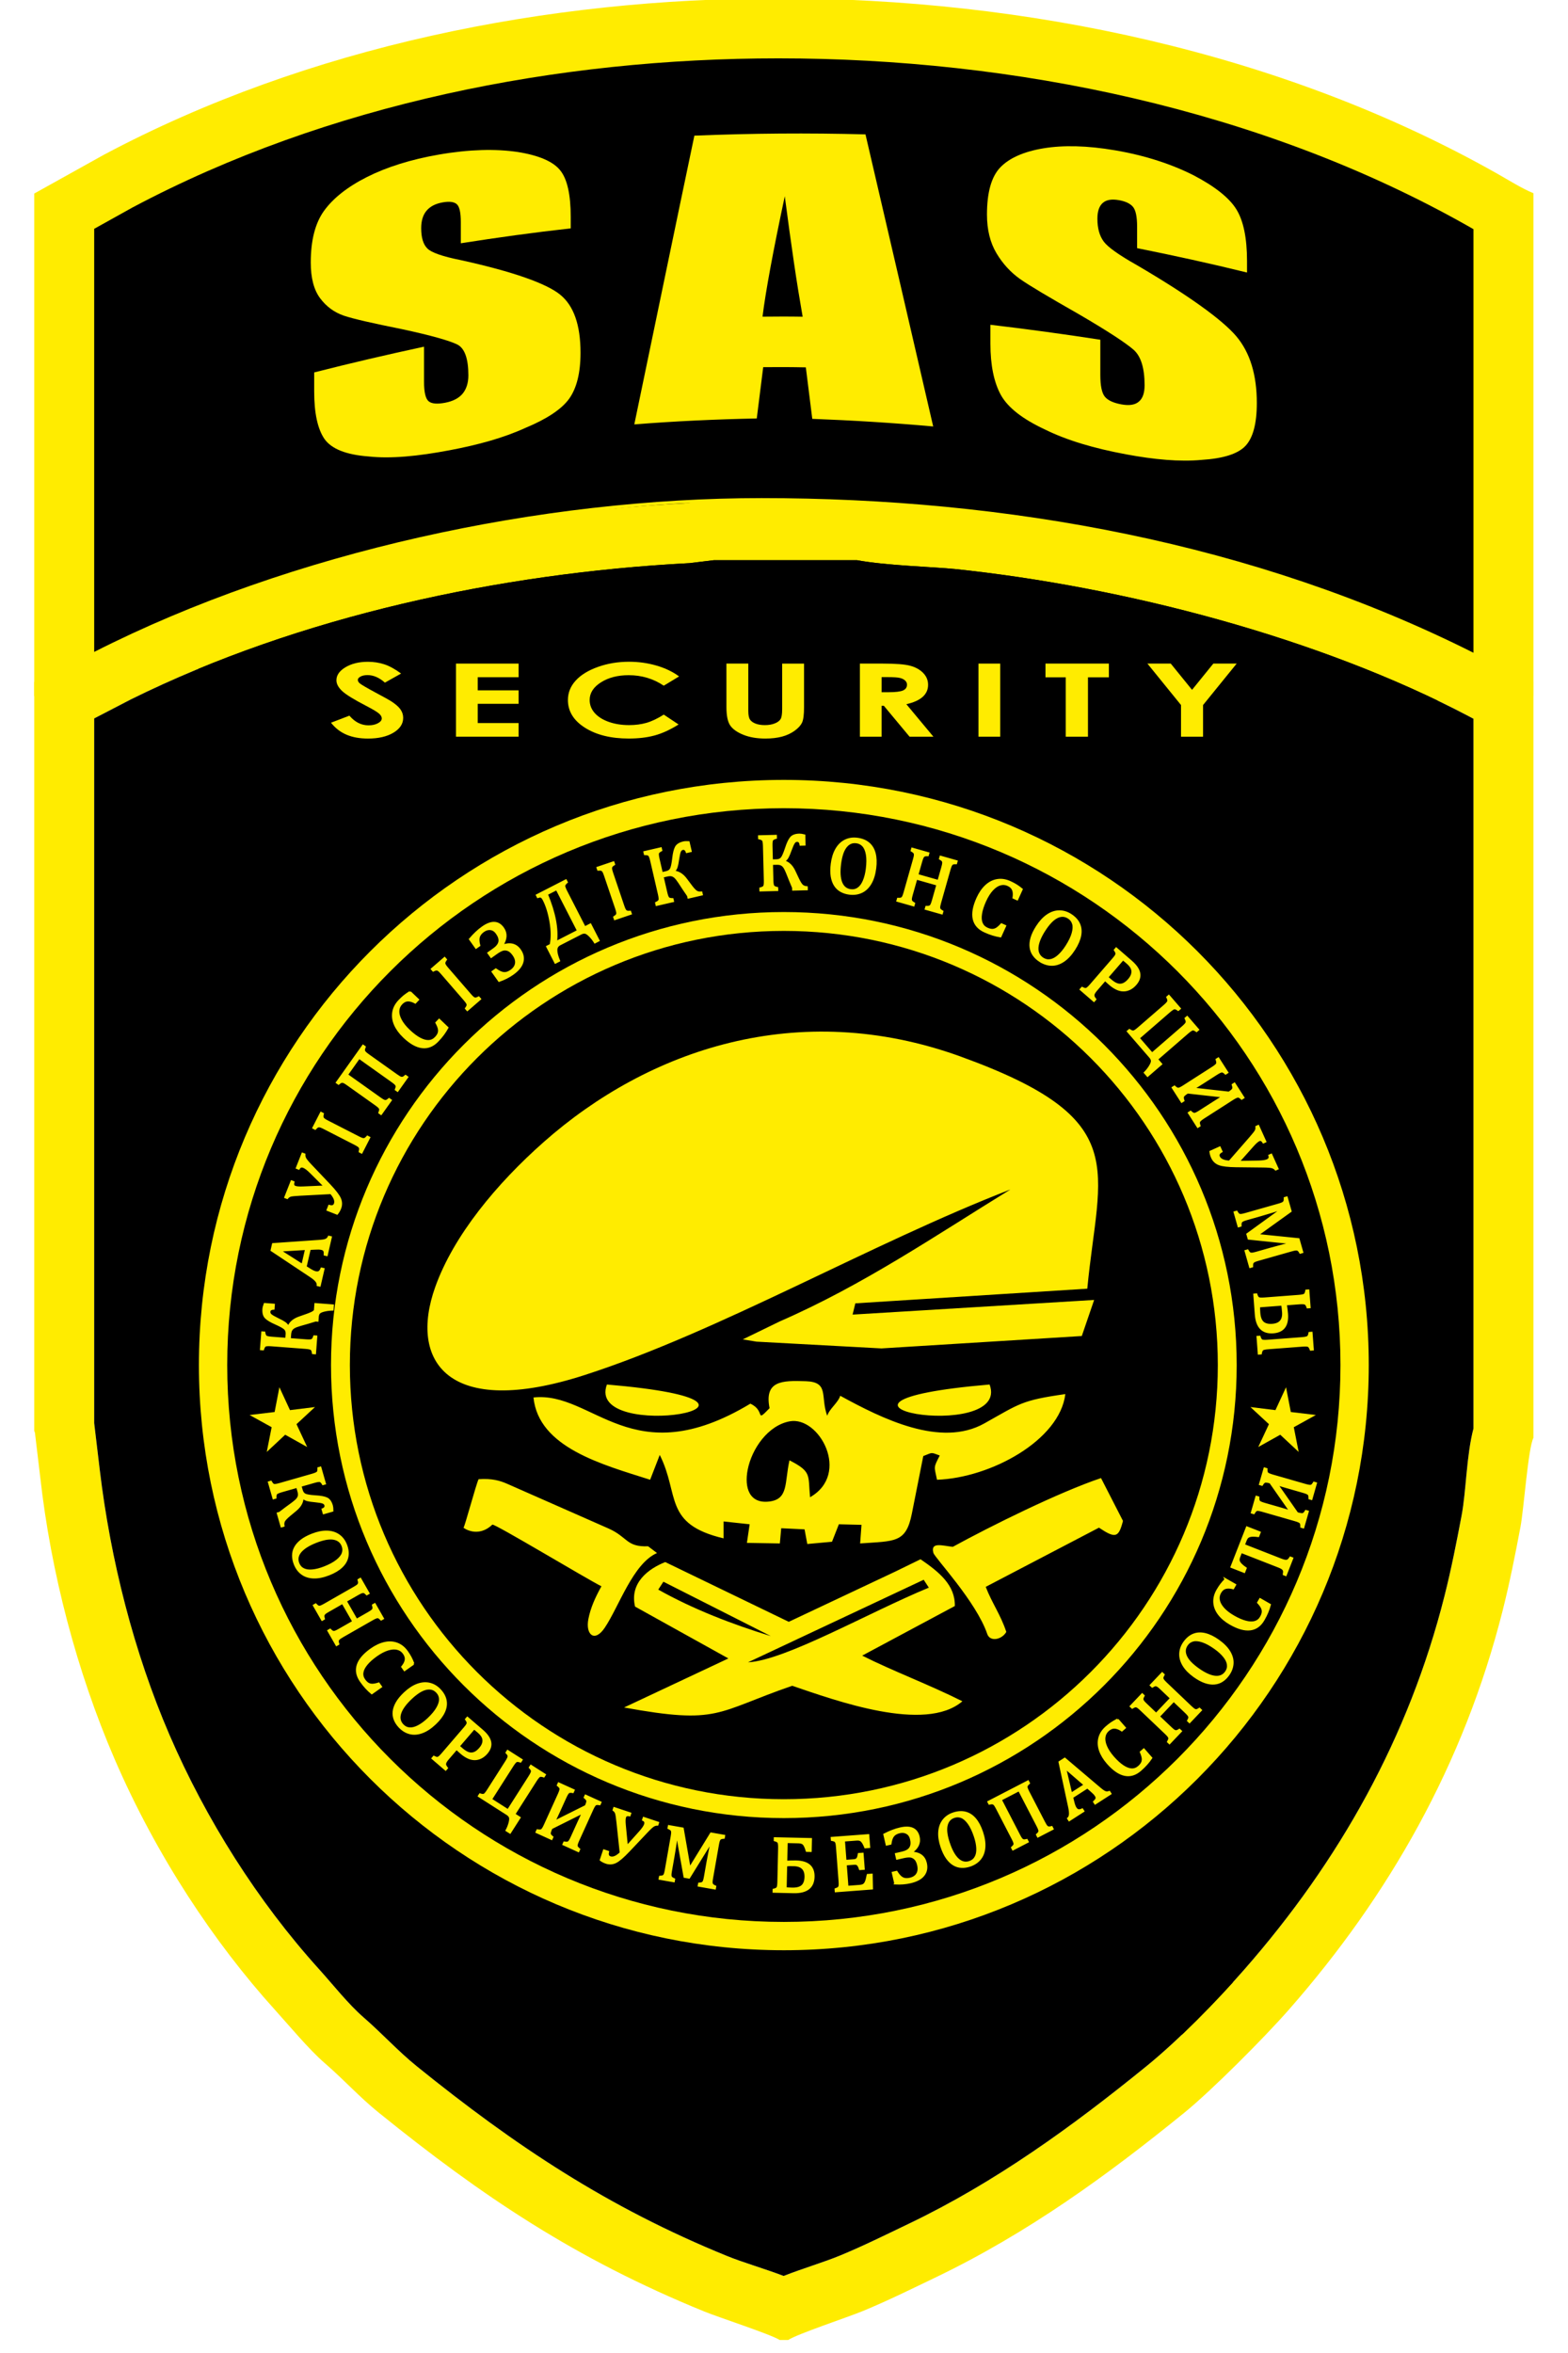 <?xml version="1.0" encoding="UTF-8" standalone="no"?>
<!-- Created with Inkscape (http://www.inkscape.org/) -->

<svg
   xmlns:dc="http://purl.org/dc/elements/1.1/"
   xmlns:cc="http://creativecommons.org/ns#"
   xmlns:rdf="http://www.w3.org/1999/02/22-rdf-syntax-ns#"
   xmlns:svg="http://www.w3.org/2000/svg"
   xmlns="http://www.w3.org/2000/svg"
   xmlns:sodipodi="http://sodipodi.sourceforge.net/DTD/sodipodi-0.dtd"
   xmlns:inkscape="http://www.inkscape.org/namespaces/inkscape"
   width="100"
   height="150"
   viewBox="0 0 26.458 39.688"
   version="1.1"
   id="svg8"
   sodipodi:docname="logo.svg"
   inkscape:version="0.92.0 r15299">
  <defs
     id="defs2" />
  <sodipodi:namedview
     id="base"
     pagecolor="#ffffff"
     bordercolor="#666666"
     borderopacity="1.0"
     inkscape:pageopacity="0.0"
     inkscape:pageshadow="2"
     inkscape:zoom="1.979899"
     inkscape:cx="29.064191"
     inkscape:cy="62.146408"
     inkscape:document-units="mm"
     inkscape:current-layer="Layer1001"
     showgrid="false"
     inkscape:window-width="1366"
     inkscape:window-height="705"
     inkscape:window-x="-8"
     inkscape:window-y="-8"
     inkscape:window-maximized="1"
     units="px" />
  <g
     inkscape:label="Layer 1"
     inkscape:groupmode="layer"
     id="layer1"
     transform="translate(0,-257.312)">
    <g
       id="Layer1000"
       transform="matrix(0.167,0,0,0.167,-36.521,207.127)">
      <path
         inkscape:connector-curvature="0"
         id="path41"
         style="fill:#000000;fill-rule:evenodd;stroke-width:0.991"
         d="m 234.532,322.889 15.928,171.164 91.868,12.516 29.73,-186.209 z"
         sodipodi:nodetypes="ccccc" />
      <g
         id="Layer1001">
        <path
           inkscape:connector-curvature="0"
           id="path43"
           style="fill:#ffec00;fill-rule:evenodd;stroke-width:0.991"
           d="m 222.145,320.057 v 50.762 l 7.04,-3.919 c 19.25,-10.231 44.412,-15.795 66.452,-15.795 25.603,0 51.789,4.984 74.282,17.677 1.126,0.635 2.59,1.554 3.711,2.004 v -50.762 c -1.121,-0.45 -2.585,-1.368 -3.711,-2.004 -21.725,-12.259 -47.698,-17.677 -72.572,-17.677 -23.336,0 -47.503,4.815 -68.162,15.795 z" />
        <path
           inkscape:connector-curvature="0"
           id="path45"
           style="fill:#ffec00;fill-rule:evenodd;stroke-width:0.991"
           d="m 222.145,369.387 v 75.643 c 0.031,0.061 0.057,0.139 0.073,0.19 l 0.532,4.465 c 1.08,9.67 3.701,19.654 7.508,28.47 4.245,9.833 10.108,18.598 16.159,25.292 1.512,1.673 3.468,4.037 5.065,5.422 2.023,1.753 3.494,3.418 5.485,5.026 10.404,8.407 19.847,14.766 32.883,20.075 1.521,0.619 6.732,2.308 7.621,2.879 h 0.854 c 0.933,-0.618 5.99,-2.285 7.544,-2.926 2.519,-1.039 4.976,-2.257 7.276,-3.359 9.436,-4.521 17.51,-10.418 25.195,-16.66 2.753,-2.236 8.056,-7.546 10.583,-10.425 10.107,-11.514 17.672,-24.771 21.595,-40.3 0.717,-2.839 1.248,-5.529 1.804,-8.465 0.337,-1.779 0.775,-7.991 1.307,-8.979 v -76.378 c -1.121,-0.419 -2.585,-1.274 -3.711,-1.866 -15.61,-8.203 -36.239,-13.661 -54.095,-15.534 -0.932,-0.098 -9.402,-0.661 -9.99,-0.929 h -15.38 l -2.62,0.319 c -19.958,1.064 -41.11,5.71 -58.648,14.39 z m 6.059,3.684 v 71.174 l 0.563,4.723 c 1.081,9.065 3.434,18.401 7.054,26.786 3.665,8.489 8.885,16.765 15.091,23.63 1.422,1.573 2.956,3.534 4.539,4.907 1.817,1.575 3.468,3.391 5.324,4.892 10.02,8.097 19.347,14.284 31.36,19.176 1.643,0.669 3.804,1.286 5.731,2.021 1.912,-0.752 4.054,-1.383 5.692,-2.058 2.366,-0.976 4.662,-2.117 6.969,-3.222 8.747,-4.191 16.492,-9.807 23.994,-15.899 3.27,-2.656 7.06,-6.541 9.849,-9.719 9.675,-11.021 16.665,-23.501 20.274,-37.787 0.678,-2.682 1.21,-5.392 1.725,-8.109 0.47,-2.478 0.482,-6.061 1.201,-8.797 v -71.685 c -0.156,-0.084 -0.313,-0.167 -0.47,-0.25 -15.178,-7.976 -34.879,-13.085 -51.903,-14.871 -2.246,-0.224 -6.924,-0.344 -9.918,-0.896 h -14.459 l -2.46,0.299 -0.205,0.011 c -18.905,1.008 -39.217,5.335 -56.233,13.746 z" />
        <path
           inkscape:connector-curvature="0"
           id="path47"
           style="fill:#000000;fill-rule:evenodd;stroke-width:0.991"
           d="m 228.204,373.07 v 71.174 l 0.563,4.723 c 1.081,9.065 3.434,18.401 7.054,26.786 3.665,8.489 8.885,16.765 15.091,23.63 1.422,1.573 2.956,3.534 4.539,4.907 1.817,1.575 3.468,3.391 5.324,4.892 10.02,8.097 19.347,14.284 31.36,19.176 1.643,0.669 3.804,1.286 5.731,2.021 1.912,-0.752 4.054,-1.383 5.692,-2.058 2.366,-0.976 4.662,-2.117 6.969,-3.222 8.747,-4.191 16.492,-9.807 23.994,-15.899 3.27,-2.656 7.06,-6.541 9.849,-9.719 9.675,-11.021 16.665,-23.501 20.274,-37.787 0.678,-2.682 1.21,-5.392 1.725,-8.109 0.47,-2.478 0.482,-6.061 1.201,-8.797 v -71.685 c -0.156,-0.084 -0.313,-0.167 -0.47,-0.25 -15.178,-7.976 -34.879,-13.085 -51.903,-14.871 -2.246,-0.224 -6.924,-0.344 -9.918,-0.896 h -14.459 l -2.46,0.299 -0.205,0.011 c -18.905,1.008 -39.217,5.335 -56.233,13.746 z" />
        <path
           inkscape:connector-curvature="0"
           id="path49"
           style="fill:#ffec00;fill-rule:evenodd;stroke-width:0.991"
           d="m 334.624,367.531 h 2.359 l 2.151,2.652 2.151,-2.652 h 2.359 l -3.397,4.187 v 3.199 h -2.227 v -3.199 z" />
        <path
           inkscape:connector-curvature="0"
           id="path51"
           style="fill:#ffec00;fill-rule:evenodd;stroke-width:0.991"
           d="m 324.325,367.531 h 6.406 v 1.389 h -2.114 v 5.997 h -2.243 v -5.997 h -2.049 z" />
        <path
           inkscape:connector-curvature="0"
           id="path53"
           style="fill:#ffec00;fill-rule:evenodd;stroke-width:0.991"
           d="m 317.555,367.531 h 2.195 v 7.386 h -2.195 z" />
        <path
           inkscape:connector-curvature="0"
           id="path55"
           style="fill:#ffec00;fill-rule:evenodd;stroke-width:0.991"
           d="m 307.767,370.422 h 0.699 c 0.71,0 1.197,-0.059 1.466,-0.177 0.266,-0.118 0.401,-0.314 0.401,-0.588 0,-0.161 -0.067,-0.302 -0.199,-0.422 -0.132,-0.12 -0.309,-0.206 -0.532,-0.257 -0.22,-0.053 -0.629,-0.079 -1.224,-0.079 h -0.61 z m -2.194,-2.891 h 2.342 c 1.28,0 2.194,0.072 2.738,0.218 0.546,0.146 0.982,0.389 1.312,0.727 0.331,0.338 0.498,0.737 0.498,1.2 0,0.485 -0.183,0.891 -0.546,1.217 -0.366,0.328 -0.915,0.574 -1.649,0.741 l 2.735,3.283 h -2.41 l -2.603,-3.127 h -0.223 v 3.127 h -2.194 z" />
        <path
           inkscape:connector-curvature="0"
           id="path57"
           style="fill:#ffec00;fill-rule:evenodd;stroke-width:0.991"
           d="m 292.086,367.531 h 2.211 v 4.778 c 0,0.411 0.056,0.703 0.169,0.873 0.113,0.171 0.299,0.307 0.559,0.41 0.261,0.101 0.576,0.153 0.942,0.153 0.39,0 0.723,-0.057 1.006,-0.171 0.282,-0.113 0.476,-0.257 0.584,-0.434 0.108,-0.175 0.161,-0.511 0.161,-1.006 v -4.602 h 2.211 v 4.403 c 0,0.744 -0.064,1.258 -0.196,1.546 -0.132,0.288 -0.382,0.566 -0.753,0.833 -0.369,0.267 -0.796,0.466 -1.28,0.595 -0.481,0.128 -1.043,0.194 -1.683,0.194 -0.839,0 -1.571,-0.124 -2.192,-0.369 -0.624,-0.247 -1.068,-0.554 -1.336,-0.924 -0.266,-0.37 -0.401,-0.994 -0.401,-1.875 z" />
        <path
           inkscape:connector-curvature="0"
           id="path59"
           style="fill:#ffec00;fill-rule:evenodd;stroke-width:0.991"
           d="m 287.303,368.827 -1.547,0.936 c -1.052,-0.706 -2.232,-1.06 -3.547,-1.06 -1.108,0 -2.044,0.242 -2.802,0.724 -0.761,0.482 -1.14,1.075 -1.14,1.781 0,0.492 0.169,0.929 0.505,1.31 0.336,0.382 0.812,0.682 1.425,0.9 0.616,0.217 1.299,0.326 2.052,0.326 0.64,0 1.226,-0.076 1.756,-0.228 0.532,-0.153 1.116,-0.43 1.751,-0.832 l 1.498,0.998 c -0.855,0.533 -1.665,0.904 -2.426,1.109 -0.761,0.207 -1.632,0.31 -2.609,0.31 -1.802,0 -3.278,-0.364 -4.427,-1.092 -1.148,-0.727 -1.721,-1.661 -1.721,-2.798 0,-0.737 0.261,-1.39 0.785,-1.963 0.522,-0.573 1.269,-1.032 2.246,-1.38 0.973,-0.348 2.022,-0.523 3.149,-0.523 0.955,0 1.875,0.129 2.762,0.386 0.885,0.257 1.649,0.622 2.289,1.095 z" />
        <path
           inkscape:connector-curvature="0"
           id="path61"
           style="fill:#ffec00;fill-rule:evenodd;stroke-width:0.991"
           d="m 264.762,367.531 h 6.325 v 1.378 h -4.131 v 1.327 h 4.131 v 1.358 h -4.131 v 1.944 h 4.131 v 1.378 h -6.325 z" />
        <path
           inkscape:connector-curvature="0"
           id="path63"
           style="fill:#ffec00;fill-rule:evenodd;stroke-width:0.991"
           d="m 259.215,368.536 -1.635,0.919 c -0.573,-0.508 -1.156,-0.761 -1.751,-0.761 -0.29,0 -0.527,0.049 -0.71,0.147 -0.185,0.1 -0.277,0.211 -0.277,0.334 0,0.123 0.065,0.242 0.196,0.352 0.18,0.147 0.721,0.463 1.622,0.948 0.842,0.449 1.353,0.732 1.533,0.849 0.446,0.288 0.764,0.562 0.952,0.825 0.186,0.264 0.28,0.55 0.28,0.861 0,0.607 -0.328,1.106 -0.987,1.502 -0.656,0.394 -1.514,0.592 -2.574,0.592 -0.826,0 -1.544,-0.129 -2.157,-0.386 -0.613,-0.259 -1.14,-0.663 -1.576,-1.215 l 1.858,-0.713 c 0.56,0.652 1.202,0.977 1.928,0.977 0.379,0 0.699,-0.07 0.958,-0.211 0.258,-0.141 0.387,-0.304 0.387,-0.487 0,-0.166 -0.097,-0.334 -0.293,-0.502 -0.194,-0.166 -0.624,-0.424 -1.288,-0.768 -1.264,-0.655 -2.079,-1.161 -2.447,-1.517 -0.368,-0.357 -0.554,-0.711 -0.554,-1.066 0,-0.513 0.306,-0.951 0.917,-1.317 0.613,-0.367 1.369,-0.55 2.267,-0.55 0.578,0 1.129,0.086 1.651,0.255 0.524,0.171 1.089,0.482 1.7,0.934 z" />
        <path
           inkscape:connector-curvature="0"
           id="path65"
           style="fill:#ffec00;fill-rule:evenodd;stroke-width:0.991"
           d="m 297.888,379.279 c 32.641,0 59.102,26.461 59.102,59.102 0,32.641 -26.461,59.102 -59.102,59.102 -32.641,0 -59.102,-26.461 -59.102,-59.102 0,-32.641 26.461,-59.102 59.102,-59.102 z" />
        <path
           inkscape:connector-curvature="0"
           id="path67"
           style="fill:#000000;fill-rule:evenodd;stroke-width:0.991"
           d="m 297.888,382.138 c 31.062,0 56.242,25.181 56.242,56.242 0,31.062 -25.18,56.242 -56.242,56.242 -31.062,0 -56.242,-25.18 -56.242,-56.242 0,-31.062 25.181,-56.242 56.242,-56.242 z" />
        <path
           inkscape:connector-curvature="0"
           id="path69"
           style="fill:#ffec00;fill-rule:evenodd;stroke-width:0.991"
           d="m 297.888,392.624 c 25.271,0 45.757,20.486 45.757,45.756 0,25.271 -20.486,45.757 -45.757,45.757 -25.27,0 -45.756,-20.486 -45.756,-45.757 0,-25.27 20.486,-45.756 45.756,-45.756 z m 0,1.906 c 24.218,0 43.85,19.632 43.85,43.85 0,24.218 -19.632,43.85 -43.85,43.85 -24.218,0 -43.85,-19.632 -43.85,-43.85 0,-24.218 19.632,-43.85 43.85,-43.85 z" />
        <path
           inkscape:connector-curvature="0"
           id="path71"
           style="fill:#ffec00;fill-rule:evenodd;stroke-width:0.991"
           d="m 348.631,440.622 0.484,2.5 2.528,0.302 -2.228,1.233 0.493,2.498 -1.861,-1.738 -2.223,1.241 1.078,-2.307 -1.868,-1.731 2.527,0.312 z" />
        <path
           inkscape:connector-curvature="0"
           id="path73"
           style="fill:#ffec00;fill-rule:evenodd;stroke-width:0.991"
           d="m 279.456,460.725 c -0.62,1.111 -1.097,2.168 -1.318,3.303 -0.307,1.57 0.619,2.416 1.647,0.893 1.445,-2.141 2.858,-6.499 5.288,-7.555 -0.3,-0.228 -0.601,-0.455 -0.901,-0.683 -2.227,0.091 -2.036,-0.931 -4.018,-1.805 l -10.203,-4.497 c -0.76,-0.335 -1.555,-0.565 -2.906,-0.473 -0.264,0.533 -1.407,4.834 -1.525,4.896 -0.022,0.012 1.433,1.101 2.914,-0.307 0.165,-0.157 9.615,5.534 11.023,6.227 z m 36.294,-53.504 c 17.517,6.331 13.964,11.187 12.799,23.445 -7.812,0.493 -15.625,0.987 -23.437,1.48 -0.093,0.379 -0.185,0.759 -0.278,1.138 8.136,-0.493 16.272,-0.987 24.408,-1.48 -0.416,1.215 -0.832,2.429 -1.248,3.643 -6.749,0.418 -13.498,0.835 -20.247,1.252 -4.207,-0.228 -8.414,-0.455 -12.62,-0.683 -0.462,-0.076 -0.925,-0.152 -1.387,-0.228 1.248,-0.607 2.496,-1.214 3.745,-1.821 8.4,-3.659 15.72,-8.655 23.298,-13.322 -14.191,5.498 -29.366,14.338 -43.026,18.745 -13.832,4.463 -17.771,-1.388 -15.095,-8.889 1.855,-5.2 6.193,-10.432 10.969,-14.652 10.541,-9.313 25.683,-14.571 42.119,-8.631 z m -15.213,44.509 c 4.135,-2.362 0.918,-8.22 -2.058,-7.666 -2.196,0.408 -3.83,2.772 -4.244,4.885 -0.356,1.812 0.166,3.471 2.203,3.212 1.936,-0.246 1.513,-1.906 2.019,-4.16 2.288,1.173 1.859,1.482 2.081,3.729 z m -27.945,-10.076 c 6.053,-0.661 9.923,7.839 21.912,0.626 1.581,0.722 0.429,2.009 1.941,0.455 -0.543,-2.762 1.225,-2.811 3.673,-2.723 2.379,0.086 1.44,1.541 2.152,3.491 0.231,-0.721 1.086,-1.3 1.317,-2.021 4.247,2.325 10.145,5.258 14.552,2.796 3.581,-2.001 3.741,-2.336 8.192,-2.967 -0.568,4.679 -7.574,8.469 -12.967,8.653 -0.282,-1.385 -0.384,-1.158 0.277,-2.448 -0.953,-0.356 -0.699,-0.309 -1.664,0.057 -0.385,1.936 -0.769,3.873 -1.153,5.808 -0.592,2.994 -1.712,2.76 -5.227,3.016 0.046,-0.626 0.093,-1.252 0.139,-1.879 -0.763,-0.019 -1.525,-0.038 -2.288,-0.057 -0.231,0.588 -0.463,1.176 -0.694,1.765 -0.832,0.076 -1.664,0.152 -2.496,0.228 -0.092,-0.493 -0.185,-0.987 -0.277,-1.48 -0.786,-0.038 -1.572,-0.076 -2.358,-0.114 -0.046,0.512 -0.093,1.025 -0.139,1.537 -1.109,-0.019 -2.219,-0.038 -3.328,-0.057 0.092,-0.626 0.185,-1.252 0.277,-1.879 -0.878,-0.095 -1.757,-0.19 -2.635,-0.285 0,0.569 0,1.139 0,1.708 -6.114,-1.451 -4.419,-4.403 -6.449,-8.425 -0.324,0.835 -0.647,1.67 -0.971,2.505 -4.863,-1.547 -11.276,-3.253 -11.788,-8.312 z m 46.085,-1.309 c 2.269,6.046 -21.966,1.882 0,0 z m -38.666,0 c -2.269,6.046 21.966,1.882 0,0 z m 34.947,16.395 c 3.856,-2.111 10.726,-5.517 14.978,-6.946 l 2.219,4.327 c -0.439,1.691 -0.745,1.805 -2.427,0.683 l -11.441,5.977 c 0.633,1.645 1.511,2.82 2.08,4.554 -0.474,0.808 -1.653,1.011 -1.925,0.211 -1.115,-3.283 -5.301,-7.689 -5.443,-8.196 -0.315,-1.133 0.882,-0.729 1.959,-0.611 z m 0.208,5.977 -9.361,5.01 c 3.085,1.557 6.751,2.92 10.124,4.611 -3.77,3.23 -12.829,-0.083 -17.197,-1.565 -7.753,2.67 -7.343,3.953 -16.988,2.192 l 10.54,-4.953 -9.43,-5.237 c -0.576,-2.417 1.384,-3.84 3.051,-4.497 l 12.481,6.035 10.748,-5.067 2.565,-1.252 c 1.888,1.292 3.511,2.611 3.467,4.725 z m -2.628,-1.856 -0.52,-0.797 -17.751,8.34 c 3.802,-0.209 12.181,-5.029 18.272,-7.543 z m -27.339,0.198 0.52,-0.797 10.852,5.494 c -3.895,-1.196 -7.825,-2.704 -11.372,-4.697 z" />
        <path
           inkscape:connector-curvature="0"
           id="path75"
           style="fill:#ffec00;fill-rule:evenodd;stroke-width:0.991"
           d="m 246.919,440.622 -0.484,2.5 -2.528,0.302 2.228,1.233 -0.494,2.498 1.861,-1.738 2.223,1.241 -1.078,-2.307 1.868,-1.731 -2.527,0.312 z" />
        <path
           inkscape:connector-curvature="0"
           id="path77"
           style="fill:#000000;fill-rule:evenodd;stroke-width:0.991"
           d="m 228.204,323.619 v 42.734 c 20.003,-10.155 45.2,-15.536 67.432,-15.536 24.678,0 49.78,4.492 71.934,15.622 v -42.782 c -0.209,-0.121 -0.419,-0.241 -0.629,-0.36 -20.839,-11.759 -45.8,-16.895 -69.594,-16.895 -22.295,0 -45.475,4.554 -65.267,15.059 z" />
        <path
           inkscape:connector-curvature="0"
           id="path79"
           style="fill:#ffec00;fill-rule:evenodd;stroke-width:0.991"
           d="m 344.69,328.035 c -3.708,-0.915 -7.407,-1.721 -11.107,-2.463 0,-0.72 0,-1.444 0,-2.167 0,-1.012 -0.141,-1.68 -0.425,-2.013 -0.28,-0.326 -0.747,-0.548 -1.407,-0.666 -0.712,-0.127 -1.259,-0.047 -1.624,0.267 -0.365,0.31 -0.556,0.842 -0.556,1.602 0,0.976 0.217,1.739 0.634,2.304 0.408,0.562 1.528,1.361 3.378,2.402 5.297,3.104 8.64,5.538 10.021,7.168 1.381,1.635 2.076,3.881 2.076,6.747 0,2.085 -0.391,3.528 -1.155,4.335 -0.764,0.803 -2.24,1.271 -4.437,1.408 -2.188,0.202 -4.739,-0.025 -7.65,-0.569 -3.202,-0.598 -5.922,-1.393 -8.189,-2.513 -2.258,-1.055 -3.734,-2.214 -4.437,-3.485 -0.695,-1.271 -1.051,-2.999 -1.051,-5.174 0,-0.634 0,-1.271 0,-1.908 3.699,0.436 7.398,0.94 11.106,1.512 0,1.184 0,2.369 0,3.557 0,1.094 0.153,1.829 0.46,2.2 0.309,0.374 0.868,0.624 1.659,0.77 0.799,0.148 1.389,0.058 1.771,-0.274 0.391,-0.32 0.582,-0.879 0.582,-1.656 0,-1.725 -0.365,-2.92 -1.103,-3.579 -0.764,-0.67 -2.623,-1.901 -5.592,-3.626 -2.961,-1.689 -4.915,-2.841 -5.888,-3.525 -0.955,-0.677 -1.759,-1.554 -2.388,-2.614 -0.63,-1.061 -0.955,-2.358 -0.955,-3.899 0,-2.225 0.445,-3.823 1.346,-4.76 0.896,-0.932 2.341,-1.591 4.351,-1.926 2.002,-0.334 4.425,-0.283 7.26,0.202 3.105,0.531 5.731,1.415 7.919,2.52 2.18,1.138 3.63,2.301 4.333,3.453 0.703,1.141 1.068,2.884 1.068,5.21 0,0.389 0,0.774 0,1.159 z" />
        <path
           inkscape:connector-curvature="0"
           id="path81"
           style="fill:#ffec00;fill-rule:evenodd;stroke-width:0.991"
           d="m 299.789,332.496 c -0.287,-1.642 -0.59,-3.478 -0.886,-5.509 -0.295,-2.023 -0.608,-4.249 -0.92,-6.661 -0.591,2.776 -1.076,5.181 -1.45,7.208 -0.373,2.024 -0.643,3.68 -0.799,4.958 1.346,-0.014 2.701,-0.021 4.056,0.004 z m 6.348,-18.416 c 1.138,4.886 2.278,9.774 3.412,14.679 1.141,4.932 2.284,9.88 3.43,14.823 -4.073,-0.367 -8.145,-0.616 -12.218,-0.77 -0.217,-1.728 -0.434,-3.464 -0.651,-5.199 -1.442,-0.032 -2.874,-0.036 -4.307,-0.021 -0.217,1.728 -0.434,3.453 -0.651,5.181 -4.125,0.086 -8.249,0.27 -12.374,0.601 1.007,-4.861 2.024,-9.736 3.031,-14.596 1.008,-4.864 2.023,-9.725 3.039,-14.568 5.757,-0.238 11.523,-0.281 17.289,-0.129 z" />
        <path
           inkscape:connector-curvature="0"
           id="path83"
           style="fill:#ffec00;fill-rule:evenodd;stroke-width:0.991"
           d="m 276.355,323.574 c -3.708,0.41 -7.407,0.925 -11.106,1.505 0,-0.709 0,-1.422 0,-2.131 0,-0.994 -0.141,-1.604 -0.426,-1.833 -0.279,-0.225 -0.738,-0.281 -1.398,-0.166 -0.721,0.126 -1.259,0.396 -1.633,0.835 -0.365,0.425 -0.547,1.019 -0.547,1.768 0,0.965 0.208,1.646 0.625,2.056 0.408,0.41 1.528,0.803 3.378,1.174 5.306,1.166 8.649,2.365 10.021,3.474 1.389,1.109 2.075,3.075 2.075,5.883 0,2.041 -0.391,3.586 -1.155,4.652 -0.764,1.051 -2.24,2.034 -4.437,2.946 -2.188,0.997 -4.735,1.701 -7.65,2.25 -3.198,0.603 -5.922,0.871 -8.189,0.623 -2.258,-0.173 -3.725,-0.759 -4.438,-1.76 -0.695,-1.012 -1.042,-2.618 -1.042,-4.807 0,-0.637 0,-1.278 0,-1.919 3.699,-0.943 7.399,-1.804 11.098,-2.599 0,1.174 0,2.344 0,3.514 0,1.084 0.157,1.745 0.469,2.002 0.305,0.251 0.859,0.296 1.65,0.148 0.798,-0.15 1.389,-0.453 1.78,-0.918 0.382,-0.461 0.582,-1.087 0.582,-1.847 0,-1.696 -0.373,-2.736 -1.111,-3.115 -0.764,-0.382 -2.623,-0.918 -5.584,-1.552 -2.97,-0.597 -4.924,-1.04 -5.896,-1.368 -0.955,-0.331 -1.761,-0.916 -2.388,-1.757 -0.632,-0.847 -0.946,-2.049 -0.946,-3.604 0,-2.243 0.446,-3.987 1.346,-5.232 0.897,-1.24 2.333,-2.403 4.342,-3.413 1.994,-1.002 4.417,-1.768 7.26,-2.261 3.097,-0.537 5.731,-0.587 7.928,-0.267 2.18,0.342 3.621,0.972 4.324,1.854 0.712,0.868 1.068,2.448 1.068,4.728 0,0.382 0,0.76 0,1.138 z" />
        <path
           inkscape:connector-curvature="0"
           id="path85"
           style="fill:#ffec00;fill-rule:evenodd;stroke:#ffec00;stroke-width:0.214;stroke-linecap:butt;stroke-linejoin:miter;stroke-dasharray:none"
           d="m 249.744,433.295 c 0.137,-0.049 0.277,-0.105 0.418,-0.17 0.14,-0.064 0.256,-0.145 0.347,-0.242 l 0.05,-0.656 1.76,0.134 -0.031,0.412 c -0.278,0.006 -0.545,0.036 -0.797,0.094 -0.254,0.057 -0.431,0.13 -0.531,0.218 -0.093,0.084 -0.148,0.211 -0.166,0.381 l -0.032,0.424 -0.196,-0.015 c -0.277,0.089 -0.519,0.162 -0.727,0.222 l -0.829,0.237 c -0.279,0.082 -0.482,0.158 -0.608,0.232 -0.125,0.072 -0.221,0.163 -0.285,0.269 -0.064,0.106 -0.104,0.254 -0.119,0.443 l -0.037,0.486 1.65,0.125 c 0.319,0.024 0.521,0.011 0.608,-0.041 0.086,-0.051 0.161,-0.171 0.223,-0.362 l 0.196,0.015 -0.128,1.685 -0.196,-0.015 c -0.028,-0.184 -0.076,-0.313 -0.143,-0.385 -0.066,-0.072 -0.273,-0.121 -0.618,-0.147 l -3.453,-0.263 c -0.352,-0.026 -0.565,-0.008 -0.643,0.056 -0.076,0.063 -0.143,0.182 -0.198,0.355 l -0.196,-0.015 0.128,-1.686 0.196,0.015 c 0.031,0.182 0.081,0.308 0.149,0.379 0.069,0.071 0.274,0.119 0.621,0.145 l 1.462,0.111 0.036,-0.479 c 0.017,-0.215 -0.035,-0.389 -0.154,-0.523 -0.12,-0.133 -0.439,-0.317 -0.958,-0.548 -0.489,-0.214 -0.824,-0.416 -1.007,-0.605 -0.182,-0.188 -0.258,-0.48 -0.228,-0.874 0.01,-0.126 0.052,-0.288 0.126,-0.488 l 0.917,0.07 -0.03,0.395 c -0.265,0.011 -0.407,0.117 -0.422,0.317 -0.009,0.121 0.04,0.232 0.148,0.328 0.107,0.097 0.352,0.236 0.731,0.422 0.31,0.147 0.537,0.271 0.68,0.372 0.143,0.101 0.259,0.235 0.345,0.4 l 0.031,0.002 c 0.166,-0.428 0.523,-0.739 1.072,-0.935 z m 1.953,-6.026 -0.192,-0.044 c 0.005,-0.136 -0.002,-0.239 -0.018,-0.31 -0.016,-0.071 -0.049,-0.129 -0.098,-0.172 -0.049,-0.045 -0.12,-0.077 -0.215,-0.099 -0.088,-0.02 -0.186,-0.033 -0.293,-0.035 -0.107,-0.003 -0.23,0 -0.365,0.009 l -0.537,0.029 -0.419,1.817 0.351,0.221 c 0.176,0.111 0.312,0.19 0.406,0.233 0.094,0.044 0.182,0.076 0.262,0.094 0.156,0.036 0.279,0.022 0.371,-0.041 0.092,-0.062 0.167,-0.173 0.228,-0.332 l 0.192,0.044 -0.384,1.665 -0.192,-0.044 c 0.011,-0.15 -0.045,-0.296 -0.166,-0.438 -0.12,-0.141 -0.305,-0.295 -0.552,-0.458 l -3.942,-2.623 0.142,-0.617 4.655,-0.322 c 0.217,-0.016 0.384,-0.035 0.501,-0.059 0.118,-0.023 0.215,-0.062 0.291,-0.116 0.075,-0.053 0.141,-0.135 0.195,-0.246 l 0.192,0.044 z m -2.451,1.012 0.376,-1.631 -2.687,0.162 z m 0.192,-11.174 c -0.011,0.141 0.018,0.281 0.088,0.416 0.07,0.135 0.27,0.377 0.601,0.724 l 1.854,1.953 c 0.561,0.592 0.912,1.05 1.052,1.373 0.141,0.324 0.146,0.651 0.016,0.982 -0.079,0.2 -0.181,0.376 -0.306,0.528 l -0.95,-0.374 0.158,-0.402 c 0.296,0.091 0.489,0.027 0.576,-0.195 0.117,-0.296 -0.017,-0.664 -0.4,-1.105 l -3.129,0.165 c -0.489,0.026 -0.802,0.057 -0.939,0.092 -0.139,0.037 -0.256,0.115 -0.355,0.238 l -0.183,-0.072 0.63,-1.597 0.183,0.072 c -0.067,0.248 -0.015,0.406 0.156,0.474 0.159,0.063 0.431,0.085 0.817,0.068 l 2.219,-0.097 -1.426,-1.423 c -0.305,-0.304 -0.551,-0.492 -0.737,-0.565 -0.218,-0.086 -0.383,-0.027 -0.491,0.177 l -0.183,-0.072 0.564,-1.43 z m 5.448,-1.74 c 0.158,0.081 0.277,0.136 0.357,0.163 0.078,0.026 0.146,0.038 0.201,0.036 0.055,-0.004 0.111,-0.022 0.163,-0.056 0.054,-0.034 0.122,-0.098 0.206,-0.194 l 0.175,0.09 -0.771,1.504 -0.175,-0.09 c 0.039,-0.168 0.048,-0.287 0.026,-0.361 -0.021,-0.073 -0.07,-0.14 -0.147,-0.198 -0.077,-0.06 -0.205,-0.134 -0.379,-0.224 l -3.082,-1.579 c -0.163,-0.084 -0.287,-0.139 -0.367,-0.166 -0.082,-0.026 -0.149,-0.036 -0.206,-0.03 -0.055,0.005 -0.106,0.026 -0.155,0.057 -0.047,0.032 -0.115,0.096 -0.201,0.19 l -0.175,-0.09 0.771,-1.504 0.175,0.09 c -0.028,0.118 -0.04,0.206 -0.039,0.266 0.002,0.06 0.015,0.114 0.042,0.161 0.025,0.048 0.073,0.098 0.145,0.151 0.07,0.053 0.189,0.122 0.352,0.205 z m 0.487,-9.235 0.161,0.114 c -0.057,0.144 -0.083,0.253 -0.079,0.328 0.004,0.074 0.038,0.147 0.101,0.22 0.063,0.071 0.184,0.17 0.363,0.296 l 2.823,2.007 c 0.126,0.089 0.223,0.153 0.289,0.192 0.068,0.039 0.127,0.063 0.177,0.075 0.048,0.013 0.093,0.016 0.132,0.01 0.04,-0.003 0.083,-0.02 0.131,-0.045 0.048,-0.027 0.113,-0.074 0.195,-0.145 l 0.161,0.114 -0.974,1.371 -0.161,-0.114 c 0.055,-0.14 0.081,-0.249 0.079,-0.323 -0.004,-0.075 -0.037,-0.147 -0.1,-0.22 -0.062,-0.073 -0.184,-0.173 -0.365,-0.301 l -3.337,-2.373 -1.229,1.729 3.337,2.373 c 0.144,0.103 0.255,0.173 0.33,0.212 0.074,0.037 0.139,0.059 0.194,0.064 0.056,0.005 0.113,-0.006 0.17,-0.032 0.058,-0.026 0.135,-0.08 0.232,-0.162 l 0.161,0.114 -0.977,1.374 -0.161,-0.114 c 0.062,-0.161 0.089,-0.278 0.077,-0.354 -0.01,-0.076 -0.049,-0.149 -0.117,-0.217 -0.068,-0.07 -0.183,-0.162 -0.344,-0.276 l -2.823,-2.007 c -0.15,-0.106 -0.264,-0.179 -0.339,-0.217 -0.077,-0.038 -0.141,-0.057 -0.199,-0.06 -0.055,-0.002 -0.109,0.01 -0.161,0.035 -0.052,0.025 -0.128,0.078 -0.227,0.159 l -0.16,-0.114 z m 4.744,-5.42 0.802,0.764 -0.273,0.287 c -0.212,-0.114 -0.402,-0.182 -0.569,-0.205 -0.167,-0.024 -0.318,-0.009 -0.451,0.046 -0.133,0.054 -0.262,0.148 -0.389,0.282 -0.19,0.199 -0.292,0.439 -0.307,0.72 -0.017,0.281 0.066,0.594 0.246,0.935 0.181,0.343 0.459,0.693 0.836,1.052 0.378,0.361 0.738,0.632 1.074,0.813 0.338,0.182 0.642,0.267 0.916,0.254 0.271,-0.013 0.507,-0.124 0.706,-0.333 0.151,-0.158 0.251,-0.31 0.302,-0.454 0.05,-0.143 0.06,-0.296 0.026,-0.458 -0.033,-0.163 -0.116,-0.366 -0.248,-0.611 l 0.273,-0.287 0.828,0.79 c -0.125,0.228 -0.266,0.449 -0.423,0.662 -0.157,0.214 -0.344,0.434 -0.562,0.662 -0.468,0.49 -0.987,0.703 -1.558,0.636 -0.572,-0.066 -1.187,-0.412 -1.845,-1.04 -0.413,-0.394 -0.713,-0.805 -0.901,-1.231 -0.186,-0.427 -0.243,-0.848 -0.172,-1.263 0.071,-0.415 0.274,-0.798 0.61,-1.15 0.168,-0.176 0.331,-0.33 0.491,-0.46 0.161,-0.132 0.356,-0.268 0.589,-0.412 z m 6.06,0.246 c 0.117,0.134 0.207,0.229 0.27,0.284 0.063,0.054 0.121,0.09 0.173,0.109 0.053,0.017 0.111,0.021 0.173,0.009 0.062,-0.011 0.15,-0.045 0.264,-0.102 l 0.129,0.149 -1.278,1.107 -0.129,-0.149 c 0.099,-0.141 0.152,-0.249 0.159,-0.326 0.009,-0.076 -0.012,-0.156 -0.062,-0.239 -0.05,-0.084 -0.139,-0.201 -0.268,-0.35 l -2.267,-2.618 c -0.12,-0.138 -0.214,-0.236 -0.278,-0.291 -0.066,-0.055 -0.124,-0.089 -0.179,-0.105 -0.053,-0.016 -0.108,-0.016 -0.165,-0.005 -0.056,0.012 -0.143,0.046 -0.258,0.101 l -0.129,-0.149 1.278,-1.107 0.129,0.149 c -0.07,0.099 -0.114,0.177 -0.135,0.233 -0.021,0.056 -0.029,0.111 -0.022,0.165 0.005,0.054 0.031,0.118 0.078,0.194 0.046,0.076 0.13,0.184 0.25,0.323 z m 2.941,-1.392 -0.65,-0.913 0.317,-0.225 c 0.326,0.233 0.603,0.356 0.83,0.369 0.229,0.014 0.468,-0.069 0.719,-0.248 0.287,-0.204 0.453,-0.448 0.496,-0.728 0.044,-0.281 -0.044,-0.579 -0.265,-0.889 -0.18,-0.253 -0.367,-0.413 -0.561,-0.481 -0.194,-0.068 -0.378,-0.071 -0.551,-0.012 -0.173,0.059 -0.377,0.172 -0.612,0.339 l -0.522,0.371 -0.276,-0.388 0.529,-0.376 c 0.343,-0.244 0.538,-0.498 0.582,-0.761 0.046,-0.263 -0.043,-0.551 -0.265,-0.864 -0.175,-0.246 -0.386,-0.385 -0.634,-0.416 -0.247,-0.032 -0.489,0.036 -0.724,0.203 -0.241,0.172 -0.395,0.365 -0.464,0.58 -0.068,0.216 -0.054,0.506 0.041,0.869 l -0.318,0.226 -0.61,-0.857 c 0.418,-0.49 0.835,-0.883 1.253,-1.18 0.899,-0.639 1.591,-0.616 2.076,0.067 0.363,0.511 0.34,1.084 -0.072,1.721 l 0.032,0.046 c 0.763,-0.271 1.344,-0.125 1.743,0.436 0.286,0.402 0.372,0.81 0.255,1.224 -0.115,0.416 -0.441,0.813 -0.976,1.194 -0.398,0.283 -0.856,0.514 -1.372,0.695 z m 9.683,-3.883 c -0.146,-0.237 -0.315,-0.453 -0.504,-0.646 -0.192,-0.194 -0.351,-0.302 -0.481,-0.328 -0.129,-0.025 -0.273,0.003 -0.429,0.083 l -2.13,1.092 c -0.244,0.124 -0.363,0.322 -0.361,0.596 0.002,0.274 0.094,0.628 0.274,1.063 l -0.363,0.186 -0.824,-1.607 0.35,-0.179 c 0.14,-0.668 0.135,-1.445 -0.017,-2.33 -0.151,-0.885 -0.378,-1.625 -0.683,-2.219 -0.083,-0.161 -0.164,-0.264 -0.249,-0.309 -0.083,-0.045 -0.2,-0.038 -0.35,0.019 l -0.09,-0.175 2.917,-1.495 0.09,0.175 c -0.143,0.123 -0.228,0.233 -0.252,0.326 -0.025,0.095 0.041,0.296 0.2,0.608 l 1.866,3.64 0.573,-0.294 0.823,1.607 z m -3.863,-5.379 -1,0.513 c 0.79,1.898 1.098,3.516 0.926,4.854 l 2.237,-1.146 z m 6.716,1.686 c 0.057,0.168 0.104,0.291 0.143,0.366 0.038,0.073 0.078,0.129 0.12,0.166 0.042,0.036 0.094,0.061 0.156,0.074 0.062,0.013 0.156,0.015 0.283,0.005 l 0.063,0.187 -1.601,0.542 -0.063,-0.186 c 0.144,-0.094 0.234,-0.173 0.27,-0.242 0.036,-0.067 0.048,-0.149 0.033,-0.245 -0.014,-0.096 -0.053,-0.239 -0.116,-0.425 l -1.111,-3.281 c -0.059,-0.173 -0.109,-0.3 -0.147,-0.374 -0.04,-0.076 -0.081,-0.129 -0.126,-0.165 -0.043,-0.034 -0.094,-0.056 -0.151,-0.067 -0.056,-0.01 -0.15,-0.011 -0.277,-0.004 l -0.063,-0.186 1.601,-0.542 0.063,0.187 c -0.103,0.065 -0.173,0.12 -0.213,0.164 -0.04,0.044 -0.068,0.093 -0.082,0.144 -0.016,0.052 -0.016,0.121 -9.9e-4,0.21 0.014,0.088 0.051,0.22 0.11,0.393 z m 6.601,-0.833 -0.044,-0.192 c -0.167,-0.238 -0.309,-0.447 -0.428,-0.628 l -0.473,-0.721 c -0.161,-0.242 -0.294,-0.412 -0.403,-0.511 -0.106,-0.098 -0.221,-0.162 -0.341,-0.192 -0.12,-0.03 -0.273,-0.024 -0.458,0.018 l -0.475,0.11 0.372,1.612 c 0.071,0.311 0.144,0.501 0.22,0.569 0.074,0.067 0.211,0.103 0.412,0.106 l 0.044,0.192 -1.647,0.38 -0.044,-0.192 c 0.167,-0.082 0.276,-0.166 0.325,-0.251 0.049,-0.084 0.034,-0.297 -0.043,-0.634 l -0.779,-3.375 c -0.079,-0.344 -0.161,-0.542 -0.244,-0.597 -0.084,-0.054 -0.217,-0.082 -0.398,-0.084 l -0.044,-0.192 1.647,-0.38 0.044,0.192 c -0.165,0.084 -0.27,0.168 -0.317,0.255 -0.047,0.087 -0.032,0.298 0.046,0.636 l 0.329,1.428 0.468,-0.108 c 0.211,-0.049 0.361,-0.15 0.453,-0.303 0.092,-0.155 0.172,-0.514 0.238,-1.078 0.058,-0.531 0.151,-0.911 0.278,-1.142 0.126,-0.23 0.382,-0.389 0.767,-0.478 0.122,-0.028 0.29,-0.036 0.503,-0.025 l 0.207,0.896 -0.386,0.089 c -0.089,-0.25 -0.233,-0.353 -0.428,-0.308 -0.118,0.028 -0.21,0.107 -0.269,0.239 -0.061,0.132 -0.121,0.406 -0.185,0.824 -0.048,0.339 -0.098,0.593 -0.152,0.76 -0.054,0.167 -0.147,0.317 -0.279,0.449 l 0.007,0.031 c 0.458,0.031 0.861,0.279 1.212,0.744 l 0.533,0.711 c 0.198,0.263 0.365,0.443 0.499,0.54 0.134,0.096 0.311,0.133 0.53,0.109 l 0.044,0.192 z m 10.577,-0.802 -0.005,-0.196 c -0.116,-0.267 -0.213,-0.501 -0.294,-0.701 l -0.32,-0.801 c -0.109,-0.269 -0.206,-0.463 -0.292,-0.581 -0.085,-0.117 -0.184,-0.203 -0.296,-0.256 -0.112,-0.053 -0.263,-0.078 -0.453,-0.073 l -0.488,0.012 0.042,1.654 c 0.008,0.32 0.041,0.52 0.101,0.601 0.06,0.081 0.187,0.143 0.384,0.186 l 0.005,0.197 -1.69,0.043 -0.005,-0.197 c 0.18,-0.047 0.303,-0.107 0.368,-0.181 0.065,-0.073 0.093,-0.284 0.084,-0.629 l -0.088,-3.463 c -0.009,-0.353 -0.049,-0.563 -0.12,-0.634 -0.071,-0.069 -0.195,-0.123 -0.373,-0.161 l -0.005,-0.197 1.69,-0.043 0.005,0.196 c -0.178,0.05 -0.298,0.111 -0.362,0.187 -0.064,0.075 -0.091,0.285 -0.082,0.632 l 0.037,1.465 0.481,-0.012 c 0.216,-0.006 0.384,-0.075 0.505,-0.206 0.121,-0.133 0.271,-0.469 0.449,-1.008 0.163,-0.508 0.331,-0.862 0.5,-1.063 0.169,-0.2 0.451,-0.305 0.846,-0.315 0.126,-0.003 0.292,0.023 0.498,0.076 l 0.023,0.92 -0.396,0.01 c -0.038,-0.263 -0.157,-0.393 -0.358,-0.388 -0.121,0.003 -0.227,0.063 -0.311,0.18 -0.086,0.117 -0.2,0.374 -0.346,0.77 -0.115,0.323 -0.215,0.562 -0.301,0.714 -0.087,0.153 -0.208,0.282 -0.364,0.384 l 10e-4,0.032 c 0.442,0.122 0.788,0.446 1.039,0.971 l 0.38,0.804 c 0.142,0.297 0.269,0.507 0.381,0.628 0.112,0.122 0.278,0.193 0.497,0.213 l 0.005,0.196 z m 5.68,0.408 c -0.317,-0.04 -0.601,-0.13 -0.847,-0.268 -0.248,-0.137 -0.451,-0.328 -0.609,-0.573 -0.159,-0.244 -0.266,-0.546 -0.326,-0.903 -0.058,-0.357 -0.057,-0.774 0.005,-1.254 0.075,-0.589 0.229,-1.085 0.463,-1.486 0.234,-0.4 0.533,-0.69 0.895,-0.868 0.363,-0.178 0.764,-0.24 1.208,-0.184 0.471,0.06 0.854,0.214 1.149,0.462 0.295,0.248 0.499,0.585 0.61,1.01 0.111,0.425 0.13,0.926 0.057,1.506 -0.079,0.62 -0.238,1.131 -0.477,1.533 -0.239,0.404 -0.541,0.689 -0.905,0.857 -0.365,0.17 -0.772,0.226 -1.222,0.169 z m -0.946,-3.006 c -0.103,0.813 -0.062,1.446 0.12,1.9 0.183,0.454 0.503,0.71 0.957,0.768 0.288,0.037 0.546,-0.025 0.77,-0.184 0.225,-0.157 0.41,-0.408 0.555,-0.75 0.147,-0.34 0.25,-0.749 0.31,-1.223 0.073,-0.578 0.074,-1.063 0.005,-1.458 -0.07,-0.395 -0.195,-0.691 -0.378,-0.889 -0.182,-0.198 -0.408,-0.313 -0.677,-0.348 -0.239,-0.03 -0.45,-8.9e-4 -0.636,0.089 -0.185,0.09 -0.346,0.23 -0.484,0.421 -0.138,0.191 -0.253,0.428 -0.341,0.713 -0.088,0.285 -0.155,0.606 -0.201,0.963 z m 10.111,3.911 c -0.042,0.148 -0.07,0.262 -0.083,0.337 -0.013,0.078 -0.018,0.14 -0.013,0.191 0.006,0.051 0.016,0.093 0.034,0.128 0.017,0.036 0.047,0.071 0.087,0.108 0.041,0.036 0.109,0.083 0.201,0.136 l -0.054,0.189 -1.614,-0.458 0.054,-0.189 c 0.152,0.005 0.262,-0.007 0.331,-0.034 0.069,-0.028 0.128,-0.083 0.174,-0.168 0.048,-0.083 0.101,-0.231 0.162,-0.444 l 0.458,-1.614 -2.141,-0.608 -0.459,1.614 c -0.048,0.171 -0.077,0.299 -0.09,0.382 -0.01,0.082 -0.009,0.151 0.005,0.204 0.014,0.054 0.043,0.105 0.087,0.15 0.043,0.046 0.121,0.101 0.23,0.165 l -0.054,0.189 -1.622,-0.461 0.054,-0.189 c 0.172,0.005 0.291,-0.009 0.36,-0.045 0.068,-0.035 0.124,-0.096 0.166,-0.183 0.043,-0.087 0.091,-0.227 0.145,-0.416 l 0.946,-3.332 c 0.05,-0.176 0.08,-0.308 0.091,-0.392 0.01,-0.085 0.006,-0.153 -0.011,-0.208 -0.016,-0.053 -0.045,-0.099 -0.086,-0.141 -0.041,-0.04 -0.117,-0.094 -0.226,-0.161 l 0.054,-0.189 1.622,0.461 -0.054,0.189 c -0.121,-0.005 -0.211,0.001 -0.268,0.014 -0.058,0.013 -0.107,0.037 -0.15,0.072 -0.041,0.034 -0.082,0.091 -0.12,0.172 -0.038,0.08 -0.082,0.21 -0.132,0.386 l -0.388,1.364 2.141,0.608 0.387,-1.364 c 0.064,-0.224 0.096,-0.379 0.097,-0.467 0.003,-0.088 -0.017,-0.162 -0.055,-0.22 -0.039,-0.058 -0.129,-0.129 -0.269,-0.212 l 0.054,-0.189 1.614,0.458 -0.054,0.189 c -0.155,-0.006 -0.266,0.006 -0.335,0.035 -0.069,0.029 -0.126,0.085 -0.173,0.169 -0.045,0.084 -0.098,0.231 -0.158,0.441 z m 8.241,-1.339 -0.456,1.009 -0.361,-0.163 c 0.037,-0.238 0.038,-0.44 0.005,-0.605 -0.032,-0.167 -0.097,-0.303 -0.193,-0.411 -0.095,-0.107 -0.226,-0.199 -0.394,-0.275 -0.251,-0.113 -0.511,-0.13 -0.782,-0.051 -0.271,0.077 -0.539,0.258 -0.801,0.542 -0.263,0.284 -0.501,0.662 -0.716,1.137 -0.215,0.477 -0.352,0.905 -0.412,1.283 -0.06,0.379 -0.04,0.695 0.063,0.948 0.102,0.251 0.285,0.438 0.547,0.556 0.2,0.09 0.376,0.135 0.528,0.135 0.152,-5e-4 0.299,-0.041 0.441,-0.127 0.142,-0.086 0.306,-0.231 0.494,-0.437 l 0.362,0.163 -0.472,1.043 c -0.257,-0.042 -0.511,-0.102 -0.764,-0.18 -0.255,-0.078 -0.524,-0.181 -0.811,-0.311 -0.617,-0.279 -0.99,-0.699 -1.116,-1.26 -0.127,-0.561 -0.004,-1.256 0.371,-2.086 0.235,-0.52 0.523,-0.939 0.864,-1.257 0.341,-0.317 0.719,-0.51 1.135,-0.58 0.416,-0.07 0.843,-0.006 1.287,0.195 0.222,0.1 0.421,0.203 0.597,0.312 0.178,0.108 0.371,0.247 0.584,0.42 z m 1.864,7.245 c -0.269,-0.173 -0.487,-0.375 -0.651,-0.606 -0.165,-0.231 -0.266,-0.49 -0.304,-0.779 -0.038,-0.289 -0.007,-0.608 0.094,-0.956 0.101,-0.347 0.282,-0.723 0.543,-1.13 0.321,-0.5 0.673,-0.882 1.056,-1.144 0.383,-0.261 0.777,-0.395 1.182,-0.4 0.404,-0.006 0.794,0.111 1.17,0.352 0.399,0.256 0.679,0.561 0.839,0.911 0.16,0.351 0.199,0.742 0.117,1.174 -0.082,0.431 -0.28,0.892 -0.595,1.384 -0.337,0.526 -0.7,0.919 -1.089,1.179 -0.389,0.262 -0.784,0.39 -1.185,0.386 -0.403,-0.003 -0.795,-0.128 -1.177,-0.373 z m 0.436,-3.121 c -0.442,0.69 -0.678,1.279 -0.707,1.767 -0.029,0.489 0.15,0.857 0.535,1.105 0.245,0.157 0.504,0.212 0.774,0.165 0.271,-0.045 0.545,-0.192 0.824,-0.439 0.278,-0.245 0.547,-0.57 0.805,-0.972 0.314,-0.49 0.524,-0.928 0.63,-1.314 0.106,-0.387 0.121,-0.708 0.041,-0.966 -0.079,-0.257 -0.233,-0.458 -0.462,-0.605 -0.203,-0.13 -0.406,-0.194 -0.612,-0.193 -0.206,9.8e-4 -0.411,0.059 -0.618,0.172 -0.207,0.112 -0.412,0.278 -0.614,0.497 -0.202,0.219 -0.4,0.48 -0.595,0.783 z m 5.26,6.019 c -0.103,0.119 -0.179,0.219 -0.227,0.301 -0.049,0.083 -0.077,0.156 -0.085,0.221 -0.009,0.065 9e-4,0.129 0.026,0.193 0.027,0.063 0.08,0.148 0.16,0.256 l -0.129,0.149 -1.329,-1.151 0.129,-0.149 c 0.154,0.077 0.267,0.115 0.345,0.111 0.076,-0.003 0.153,-0.034 0.227,-0.096 0.077,-0.061 0.179,-0.166 0.308,-0.315 l 2.267,-2.617 c 0.12,-0.139 0.204,-0.245 0.249,-0.317 0.045,-0.073 0.071,-0.135 0.079,-0.193 0.008,-0.055 5e-4,-0.109 -0.019,-0.164 -0.02,-0.054 -0.066,-0.134 -0.136,-0.241 l 0.129,-0.149 1.501,1.301 c 0.472,0.409 0.745,0.803 0.82,1.184 0.074,0.38 -0.049,0.755 -0.368,1.123 -0.182,0.211 -0.381,0.367 -0.598,0.472 -0.218,0.104 -0.44,0.152 -0.666,0.144 -0.226,-0.009 -0.45,-0.068 -0.671,-0.18 -0.222,-0.111 -0.433,-0.252 -0.633,-0.425 -0.224,-0.194 -0.394,-0.349 -0.51,-0.463 z m 1.088,-1.256 0.351,0.304 c 0.228,0.198 0.442,0.331 0.641,0.4 0.2,0.069 0.4,0.068 0.598,-0.002 0.197,-0.07 0.396,-0.219 0.593,-0.446 0.15,-0.173 0.253,-0.338 0.308,-0.495 0.053,-0.156 0.07,-0.304 0.05,-0.446 -0.021,-0.141 -0.076,-0.276 -0.162,-0.403 -0.088,-0.126 -0.198,-0.247 -0.331,-0.362 -0.2,-0.174 -0.354,-0.299 -0.462,-0.379 z m 3.807,9.635 c 0.203,-0.206 0.373,-0.424 0.513,-0.656 0.139,-0.23 0.206,-0.409 0.2,-0.538 -0.007,-0.127 -0.068,-0.257 -0.181,-0.388 l -2.246,-2.594 0.149,-0.128 c 0.172,0.117 0.308,0.167 0.408,0.151 0.1,-0.016 0.267,-0.126 0.498,-0.326 l 2.618,-2.267 c 0.244,-0.211 0.379,-0.366 0.406,-0.466 0.026,-0.099 -0.006,-0.236 -0.098,-0.411 l 0.149,-0.129 1.101,1.272 -0.149,0.129 c -0.151,-0.106 -0.275,-0.16 -0.374,-0.161 -0.099,-9.9e-4 -0.278,0.111 -0.54,0.338 l -3.092,2.678 1.36,1.571 3.092,-2.678 c 0.252,-0.218 0.388,-0.377 0.407,-0.478 0.019,-0.1 -0.016,-0.236 -0.103,-0.406 l 0.149,-0.129 1.1,1.271 -0.149,0.129 c -0.145,-0.104 -0.267,-0.157 -0.364,-0.16 -0.099,-0.003 -0.281,0.11 -0.548,0.34 l -3.092,2.678 0.419,0.484 -1.365,1.182 z m 4.448,4.06 0.166,-0.106 c 0.155,0.143 0.283,0.213 0.384,0.211 0.102,-0.002 0.282,-0.086 0.539,-0.251 l 1.45,-0.929 c 0.474,-0.304 0.781,-0.494 0.922,-0.572 l -0.009,-0.014 -3.592,-0.402 c -0.269,0.173 -0.423,0.306 -0.462,0.399 -0.038,0.093 -0.025,0.235 0.04,0.424 l -0.166,0.106 -0.904,-1.409 0.166,-0.106 c 0.156,0.145 0.285,0.217 0.387,0.216 0.103,-10e-4 0.284,-0.084 0.541,-0.25 l 2.916,-1.869 c 0.297,-0.19 0.456,-0.333 0.479,-0.432 0.023,-0.096 0.005,-0.231 -0.055,-0.402 l 0.166,-0.106 0.903,1.409 -0.166,0.106 c -0.134,-0.127 -0.249,-0.197 -0.347,-0.212 -0.098,-0.016 -0.291,0.069 -0.583,0.257 l -1.483,0.951 c -0.332,0.213 -0.617,0.386 -0.852,0.519 l 0.012,0.019 3.592,0.402 c 0.238,-0.153 0.378,-0.275 0.42,-0.367 0.043,-0.092 0.032,-0.236 -0.032,-0.434 l 0.166,-0.106 0.899,1.402 -0.166,0.106 c -0.134,-0.126 -0.25,-0.197 -0.347,-0.212 -0.097,-0.015 -0.291,0.07 -0.584,0.257 l -2.915,1.869 c -0.269,0.173 -0.423,0.306 -0.462,0.399 -0.039,0.092 -0.025,0.235 0.04,0.424 l -0.166,0.106 z m 8.769,5.711 c -0.094,-0.105 -0.214,-0.182 -0.36,-0.226 -0.145,-0.043 -0.458,-0.069 -0.939,-0.073 l -2.693,-0.03 c -0.815,-0.01 -1.389,-0.077 -1.718,-0.201 -0.331,-0.125 -0.569,-0.349 -0.716,-0.672 -0.089,-0.196 -0.144,-0.392 -0.165,-0.588 l 0.93,-0.42 0.178,0.393 c -0.271,0.15 -0.36,0.332 -0.262,0.549 0.131,0.29 0.489,0.451 1.072,0.483 l 2.061,-2.359 c 0.322,-0.369 0.518,-0.615 0.588,-0.739 0.07,-0.125 0.095,-0.263 0.077,-0.42 l 0.179,-0.081 0.707,1.565 -0.179,0.081 c -0.131,-0.221 -0.281,-0.294 -0.449,-0.218 -0.155,0.07 -0.361,0.25 -0.617,0.538 l -1.477,1.66 2.015,-0.032 c 0.43,-0.007 0.736,-0.052 0.918,-0.135 0.214,-0.097 0.286,-0.255 0.215,-0.475 l 0.179,-0.081 0.633,1.401 z m 2.484,8.406 c -0.059,-0.105 -0.111,-0.178 -0.153,-0.221 -0.042,-0.042 -0.088,-0.072 -0.14,-0.089 -0.051,-0.017 -0.12,-0.021 -0.209,-0.011 -0.088,0.011 -0.222,0.04 -0.398,0.09 l -3.332,0.946 c -0.171,0.049 -0.295,0.091 -0.373,0.125 -0.075,0.034 -0.133,0.071 -0.172,0.111 -0.038,0.04 -0.066,0.091 -0.082,0.152 -0.017,0.061 -0.023,0.155 -0.019,0.283 l -0.189,0.054 -0.456,-1.606 0.189,-0.054 c 0.077,0.138 0.147,0.227 0.209,0.27 0.062,0.043 0.141,0.062 0.238,0.058 0.095,-0.006 0.247,-0.037 0.455,-0.096 l 1.475,-0.419 c 0.387,-0.11 0.783,-0.215 1.182,-0.318 0.399,-0.1 0.675,-0.164 0.825,-0.19 l -0.019,-0.066 -4.248,-0.441 -0.126,-0.443 3.475,-2.518 -0.019,-0.066 c -0.152,0.057 -0.433,0.15 -0.84,0.278 -0.408,0.128 -0.828,0.254 -1.262,0.377 l -1.41,0.4 c -0.171,0.049 -0.295,0.091 -0.372,0.126 -0.076,0.032 -0.133,0.071 -0.172,0.111 -0.038,0.039 -0.067,0.089 -0.082,0.151 -0.017,0.061 -0.023,0.155 -0.019,0.282 l -0.189,0.054 -0.399,-1.405 0.189,-0.054 c 0.086,0.147 0.161,0.241 0.228,0.28 0.065,0.04 0.146,0.055 0.243,0.046 0.097,-0.011 0.241,-0.042 0.43,-0.095 l 3.332,-0.946 c 0.176,-0.05 0.305,-0.094 0.381,-0.13 0.078,-0.036 0.134,-0.074 0.172,-0.117 0.036,-0.043 0.06,-0.092 0.074,-0.149 0.012,-0.056 0.019,-0.147 0.018,-0.275 l 0.189,-0.054 0.39,1.375 -3.363,2.415 4.169,0.423 0.37,1.301 z m -4.317,8.511 0.196,-0.015 c 0.055,0.17 0.12,0.287 0.195,0.351 0.073,0.064 0.287,0.082 0.637,0.055 l 3.453,-0.262 c 0.333,-0.025 0.536,-0.072 0.611,-0.141 0.074,-0.069 0.128,-0.198 0.158,-0.388 l 0.196,-0.015 0.128,1.681 -0.196,0.015 c -0.071,-0.199 -0.152,-0.322 -0.241,-0.37 -0.092,-0.048 -0.291,-0.06 -0.599,-0.037 l -3.453,0.262 c -0.338,0.026 -0.541,0.074 -0.611,0.145 -0.069,0.07 -0.119,0.198 -0.151,0.383 l -0.196,0.015 z m -0.325,-4.275 0.196,-0.015 c 0.055,0.178 0.122,0.298 0.2,0.359 0.076,0.061 0.288,0.079 0.633,0.052 l 3.453,-0.263 c 0.352,-0.027 0.56,-0.077 0.627,-0.152 0.066,-0.074 0.113,-0.201 0.142,-0.381 l 0.196,-0.015 0.128,1.685 -0.196,0.015 c -0.069,-0.206 -0.151,-0.333 -0.249,-0.377 -0.097,-0.044 -0.295,-0.055 -0.592,-0.033 l -1.365,0.104 c 0.059,0.371 0.1,0.695 0.121,0.974 0.088,1.158 -0.372,1.774 -1.38,1.851 -1.077,0.082 -1.666,-0.517 -1.763,-1.801 z m 2.814,1.007 -2.347,0.178 c -8.9e-4,0.188 0.007,0.403 0.025,0.645 0.036,0.478 0.163,0.811 0.379,0.996 0.215,0.186 0.531,0.264 0.942,0.233 0.788,-0.06 1.152,-0.491 1.091,-1.292 -0.026,-0.335 -0.056,-0.589 -0.09,-0.761 z" />
        <path
           inkscape:connector-curvature="0"
           id="path87"
           style="fill:#ffec00;fill-rule:evenodd;stroke:#ffec00;stroke-width:0.214;stroke-linecap:butt;stroke-linejoin:miter;stroke-dasharray:none"
           d="m 246.764,453.363 0.187,-0.053 c 0.226,-0.177 0.425,-0.328 0.597,-0.454 l 0.687,-0.504 c 0.23,-0.171 0.392,-0.311 0.483,-0.422 0.09,-0.11 0.148,-0.226 0.172,-0.347 0.023,-0.12 0.01,-0.27 -0.042,-0.45 l -0.132,-0.463 -1.57,0.449 c -0.303,0.087 -0.486,0.168 -0.55,0.245 -0.062,0.077 -0.09,0.214 -0.083,0.412 l -0.187,0.053 -0.458,-1.604 0.187,-0.053 c 0.089,0.161 0.177,0.263 0.265,0.307 0.086,0.044 0.294,0.018 0.622,-0.075 l 3.287,-0.94 c 0.334,-0.096 0.526,-0.186 0.576,-0.272 0.048,-0.085 0.069,-0.217 0.062,-0.396 l 0.186,-0.053 0.459,1.604 -0.187,0.053 c -0.091,-0.157 -0.18,-0.256 -0.268,-0.299 -0.088,-0.042 -0.295,-0.017 -0.624,0.078 l -1.391,0.398 0.13,0.456 c 0.059,0.205 0.167,0.348 0.322,0.431 0.157,0.083 0.515,0.144 1.074,0.18 0.526,0.03 0.906,0.103 1.14,0.216 0.232,0.111 0.403,0.356 0.51,0.731 0.034,0.119 0.051,0.284 0.05,0.495 l -0.872,0.25 -0.108,-0.376 c 0.242,-0.101 0.336,-0.247 0.282,-0.439 -0.033,-0.115 -0.117,-0.201 -0.249,-0.253 -0.133,-0.053 -0.407,-0.098 -0.821,-0.14 -0.337,-0.029 -0.59,-0.067 -0.757,-0.111 -0.167,-0.045 -0.32,-0.129 -0.457,-0.252 l -0.029,0.008 c -0.009,0.453 -0.232,0.863 -0.672,1.233 l -0.674,0.561 c -0.249,0.209 -0.418,0.382 -0.507,0.519 -0.088,0.138 -0.115,0.314 -0.08,0.528 l -0.187,0.053 z m 1.708,5.104 c -0.115,-0.294 -0.172,-0.582 -0.169,-0.861 0.002,-0.28 0.071,-0.546 0.209,-0.798 0.137,-0.254 0.347,-0.49 0.629,-0.71 0.282,-0.218 0.645,-0.414 1.089,-0.588 0.547,-0.214 1.049,-0.315 1.507,-0.301 0.457,0.014 0.85,0.136 1.175,0.366 0.326,0.23 0.57,0.549 0.731,0.96 0.171,0.436 0.217,0.841 0.142,1.214 -0.075,0.373 -0.272,0.709 -0.587,1.006 -0.315,0.297 -0.74,0.55 -1.278,0.761 -0.574,0.225 -1.093,0.329 -1.554,0.311 -0.462,-0.016 -0.852,-0.143 -1.17,-0.379 -0.32,-0.235 -0.561,-0.562 -0.724,-0.979 z m 2.157,-2.24 c -0.754,0.295 -1.284,0.629 -1.59,1.001 -0.307,0.373 -0.377,0.772 -0.212,1.193 0.105,0.267 0.279,0.461 0.523,0.58 0.243,0.121 0.547,0.162 0.912,0.127 0.365,-0.034 0.767,-0.138 1.207,-0.31 0.535,-0.21 0.957,-0.438 1.265,-0.685 0.309,-0.247 0.507,-0.495 0.593,-0.747 0.085,-0.251 0.079,-0.502 -0.019,-0.752 -0.087,-0.221 -0.212,-0.39 -0.377,-0.508 -0.165,-0.118 -0.363,-0.191 -0.593,-0.222 -0.231,-0.03 -0.49,-0.016 -0.779,0.041 -0.289,0.058 -0.598,0.152 -0.93,0.282 z m 2.694,9.534 c -0.133,0.076 -0.23,0.136 -0.291,0.181 -0.063,0.045 -0.11,0.086 -0.141,0.126 -0.03,0.039 -0.052,0.077 -0.064,0.114 -0.013,0.037 -0.017,0.082 -0.013,0.136 0.004,0.054 0.02,0.133 0.049,0.235 l -0.168,0.096 -0.822,-1.438 0.168,-0.096 c 0.104,0.108 0.189,0.176 0.257,0.204 0.068,0.028 0.147,0.029 0.239,0.002 0.091,-0.025 0.231,-0.093 0.42,-0.202 l 1.438,-0.822 -1.09,-1.907 -1.438,0.822 c -0.152,0.087 -0.261,0.157 -0.328,0.207 -0.064,0.051 -0.11,0.1 -0.138,0.147 -0.027,0.048 -0.042,0.103 -0.042,0.166 -9.8e-4,0.063 0.015,0.154 0.048,0.275 l -0.168,0.096 -0.826,-1.444 0.168,-0.096 c 0.118,0.122 0.212,0.194 0.285,0.216 0.072,0.023 0.154,0.018 0.243,-0.015 0.091,-0.032 0.222,-0.097 0.39,-0.193 l 2.967,-1.697 c 0.157,-0.09 0.27,-0.162 0.335,-0.213 0.066,-0.053 0.11,-0.104 0.136,-0.154 0.025,-0.049 0.036,-0.102 0.036,-0.159 -9.8e-4,-0.057 -0.017,-0.147 -0.048,-0.269 l 0.168,-0.096 0.826,1.445 -0.169,0.096 c -0.082,-0.086 -0.149,-0.144 -0.199,-0.175 -0.05,-0.03 -0.102,-0.047 -0.156,-0.052 -0.052,-0.005 -0.12,0.008 -0.203,0.039 -0.083,0.03 -0.203,0.091 -0.36,0.181 l -1.215,0.695 1.091,1.907 1.215,-0.695 c 0.199,-0.114 0.33,-0.201 0.391,-0.262 0.063,-0.061 0.1,-0.126 0.113,-0.194 0.012,-0.068 -0.002,-0.18 -0.043,-0.336 l 0.168,-0.096 0.822,1.438 -0.168,0.096 c -0.105,-0.111 -0.192,-0.179 -0.261,-0.207 -0.068,-0.028 -0.148,-0.027 -0.239,5e-4 -0.09,0.028 -0.228,0.094 -0.416,0.202 z m 7.131,2.787 -0.893,0.632 -0.226,-0.319 c 0.15,-0.184 0.252,-0.356 0.306,-0.512 0.055,-0.158 0.069,-0.307 0.041,-0.446 -0.028,-0.14 -0.094,-0.283 -0.199,-0.431 -0.157,-0.221 -0.37,-0.367 -0.64,-0.434 -0.269,-0.069 -0.588,-0.048 -0.953,0.061 -0.366,0.111 -0.758,0.313 -1.178,0.61 -0.422,0.299 -0.751,0.595 -0.991,0.887 -0.241,0.293 -0.38,0.572 -0.419,0.839 -0.039,0.265 0.024,0.515 0.189,0.747 0.124,0.176 0.252,0.302 0.382,0.379 0.129,0.075 0.276,0.114 0.44,0.112 0.164,-0.002 0.376,-0.043 0.639,-0.125 l 0.226,0.319 -0.923,0.653 c -0.197,-0.164 -0.385,-0.342 -0.561,-0.535 -0.178,-0.193 -0.356,-0.416 -0.536,-0.67 -0.386,-0.546 -0.494,-1.09 -0.321,-1.63 0.172,-0.541 0.624,-1.072 1.357,-1.59 0.46,-0.326 0.914,-0.538 1.363,-0.639 0.449,-0.1 0.867,-0.075 1.256,0.072 0.389,0.148 0.721,0.416 0.999,0.808 0.139,0.196 0.256,0.384 0.352,0.563 0.098,0.18 0.193,0.396 0.288,0.649 z m -1.399,6.368 c -0.217,-0.23 -0.377,-0.475 -0.479,-0.735 -0.103,-0.26 -0.138,-0.533 -0.106,-0.818 0.032,-0.286 0.139,-0.584 0.317,-0.894 0.18,-0.308 0.443,-0.625 0.79,-0.953 0.427,-0.403 0.854,-0.684 1.284,-0.844 0.429,-0.158 0.839,-0.193 1.227,-0.101 0.388,0.091 0.734,0.295 1.037,0.616 0.322,0.34 0.517,0.699 0.586,1.073 0.07,0.374 0.014,0.759 -0.167,1.152 -0.181,0.394 -0.48,0.788 -0.9,1.184 -0.448,0.423 -0.889,0.714 -1.324,0.87 -0.434,0.159 -0.844,0.187 -1.227,0.087 -0.384,-0.099 -0.73,-0.312 -1.038,-0.637 z m 1.161,-2.885 c -0.588,0.556 -0.954,1.064 -1.099,1.524 -0.145,0.461 -0.061,0.857 0.25,1.185 0.197,0.209 0.432,0.323 0.702,0.342 0.27,0.021 0.568,-0.054 0.894,-0.225 0.325,-0.168 0.66,-0.415 1.003,-0.739 0.417,-0.394 0.723,-0.764 0.917,-1.109 0.195,-0.344 0.285,-0.649 0.27,-0.915 -0.014,-0.264 -0.115,-0.494 -0.299,-0.689 -0.163,-0.173 -0.343,-0.283 -0.54,-0.33 -0.197,-0.048 -0.409,-0.041 -0.633,0.017 -0.225,0.059 -0.461,0.168 -0.707,0.33 -0.245,0.162 -0.498,0.365 -0.757,0.609 z m 3.745,6.093 c -0.101,0.117 -0.176,0.217 -0.223,0.298 -0.047,0.082 -0.075,0.154 -0.083,0.218 -0.009,0.064 9.9e-4,0.128 0.027,0.191 0.026,0.061 0.079,0.146 0.159,0.252 l -0.127,0.147 -1.316,-1.131 0.126,-0.147 c 0.152,0.076 0.265,0.112 0.341,0.108 0.075,-0.003 0.15,-0.035 0.224,-0.095 0.075,-0.061 0.176,-0.166 0.303,-0.313 l 2.227,-2.593 c 0.118,-0.137 0.2,-0.243 0.245,-0.313 0.044,-0.072 0.069,-0.134 0.076,-0.19 0.007,-0.055 5e-4,-0.108 -0.019,-0.162 -0.021,-0.053 -0.066,-0.133 -0.136,-0.237 l 0.127,-0.147 1.487,1.278 c 0.468,0.402 0.739,0.789 0.815,1.165 0.074,0.375 -0.045,0.745 -0.359,1.111 -0.179,0.209 -0.375,0.364 -0.589,0.468 -0.215,0.103 -0.433,0.152 -0.656,0.145 -0.222,-0.008 -0.444,-0.065 -0.663,-0.175 -0.219,-0.108 -0.429,-0.248 -0.626,-0.417 -0.222,-0.191 -0.39,-0.342 -0.505,-0.455 z m 1.068,-1.244 0.348,0.299 c 0.226,0.194 0.438,0.324 0.634,0.392 0.198,0.067 0.395,0.066 0.591,-0.005 0.195,-0.069 0.389,-0.218 0.583,-0.443 0.148,-0.172 0.248,-0.334 0.301,-0.489 0.052,-0.155 0.068,-0.301 0.048,-0.441 -0.021,-0.139 -0.076,-0.272 -0.162,-0.397 -0.086,-0.124 -0.196,-0.243 -0.328,-0.356 -0.199,-0.171 -0.351,-0.294 -0.458,-0.372 z m 4.851,8.499 c 0.134,-0.252 0.234,-0.507 0.301,-0.765 0.066,-0.257 0.079,-0.445 0.037,-0.565 -0.043,-0.118 -0.136,-0.224 -0.281,-0.317 l -2.855,-1.822 0.104,-0.164 c 0.195,0.062 0.339,0.072 0.429,0.029 0.09,-0.045 0.217,-0.195 0.379,-0.45 l 1.839,-2.882 c 0.171,-0.268 0.255,-0.453 0.253,-0.555 -0.003,-0.101 -0.071,-0.221 -0.208,-0.361 l 0.105,-0.164 1.4,0.893 -0.105,0.163 c -0.172,-0.057 -0.305,-0.073 -0.399,-0.046 -0.094,0.027 -0.232,0.184 -0.416,0.472 l -2.172,3.404 1.729,1.103 2.172,-3.404 c 0.177,-0.277 0.261,-0.466 0.251,-0.566 -0.01,-0.099 -0.081,-0.218 -0.212,-0.354 l 0.104,-0.164 1.399,0.892 -0.105,0.164 c -0.167,-0.057 -0.297,-0.073 -0.389,-0.049 -0.094,0.025 -0.235,0.183 -0.422,0.476 l -2.172,3.404 0.533,0.34 -0.959,1.503 z m 5.746,1.405 0.08,-0.177 c 0.205,0.035 0.349,0.025 0.432,-0.031 0.083,-0.057 0.187,-0.223 0.312,-0.498 l 0.702,-1.547 c 0.23,-0.506 0.383,-0.829 0.457,-0.968 l -0.015,-0.007 -3.192,1.593 c -0.13,0.288 -0.186,0.48 -0.169,0.578 0.018,0.097 0.105,0.208 0.261,0.33 l -0.08,0.177 -1.504,-0.683 0.08,-0.177 c 0.207,0.036 0.352,0.026 0.436,-0.028 0.085,-0.057 0.19,-0.222 0.315,-0.497 l 1.413,-3.113 c 0.144,-0.317 0.2,-0.521 0.167,-0.615 -0.034,-0.092 -0.121,-0.194 -0.262,-0.304 l 0.08,-0.177 1.504,0.683 -0.08,0.177 c -0.179,-0.033 -0.312,-0.029 -0.401,0.01 -0.089,0.04 -0.204,0.214 -0.345,0.526 l -0.719,1.583 c -0.161,0.355 -0.305,0.651 -0.428,0.887 l 0.021,0.009 3.193,-1.593 c 0.115,-0.254 0.166,-0.431 0.151,-0.529 -0.014,-0.1 -0.1,-0.213 -0.259,-0.343 l 0.08,-0.177 1.497,0.679 -0.08,0.177 c -0.179,-0.032 -0.312,-0.029 -0.401,0.01 -0.089,0.04 -0.204,0.215 -0.345,0.526 l -1.413,3.113 c -0.131,0.288 -0.187,0.479 -0.169,0.578 0.018,0.097 0.105,0.208 0.26,0.33 l -0.08,0.177 z m 9.487,-1.993 c -0.14,-0.003 -0.276,0.034 -0.405,0.11 -0.129,0.076 -0.357,0.286 -0.683,0.631 l -1.827,1.931 c -0.554,0.584 -0.987,0.954 -1.297,1.109 -0.312,0.156 -0.634,0.178 -0.967,0.067 -0.202,-0.067 -0.381,-0.159 -0.537,-0.275 l 0.319,-0.956 0.404,0.135 c -0.073,0.296 -4e-4,0.483 0.223,0.557 0.298,0.1 0.654,-0.051 1.068,-0.452 l -0.328,-3.075 c -0.051,-0.48 -0.098,-0.788 -0.14,-0.921 -0.043,-0.134 -0.127,-0.245 -0.252,-0.337 l 0.061,-0.184 1.607,0.537 -0.061,0.184 c -0.249,-0.053 -0.402,0.007 -0.46,0.18 -0.053,0.16 -0.061,0.429 -0.024,0.808 l 0.213,2.182 1.327,-1.481 c 0.284,-0.316 0.456,-0.568 0.518,-0.755 0.073,-0.22 0.007,-0.379 -0.2,-0.475 l 0.061,-0.184 1.44,0.48 z m 6.703,1.327 c -0.119,0.008 -0.206,0.023 -0.262,0.041 -0.055,0.019 -0.101,0.048 -0.14,0.087 -0.037,0.037 -0.07,0.097 -0.1,0.181 -0.028,0.083 -0.059,0.215 -0.09,0.393 l -0.591,3.367 c -0.03,0.173 -0.046,0.301 -0.05,0.384 -0.002,0.082 0.007,0.149 0.025,0.2 0.02,0.051 0.053,0.098 0.101,0.139 0.047,0.041 0.128,0.087 0.242,0.139 l -0.034,0.191 -1.623,-0.285 0.034,-0.191 c 0.155,-0.01 0.265,-0.034 0.33,-0.07 0.065,-0.037 0.116,-0.099 0.153,-0.187 0.036,-0.087 0.073,-0.235 0.11,-0.445 l 0.262,-1.49 c 0.069,-0.392 0.145,-0.788 0.226,-1.188 0.083,-0.397 0.144,-0.67 0.185,-0.815 l -0.067,-0.011 -2.218,3.585 -0.448,-0.079 -0.744,-4.169 -0.067,-0.011 c -0.014,0.16 -0.052,0.449 -0.114,0.866 -0.061,0.418 -0.13,0.845 -0.207,1.284 l -0.25,1.425 c -0.03,0.172 -0.046,0.301 -0.049,0.384 -0.004,0.081 0.005,0.149 0.025,0.2 0.018,0.051 0.051,0.098 0.099,0.138 0.047,0.041 0.128,0.087 0.243,0.139 l -0.034,0.191 -1.42,-0.25 0.034,-0.191 c 0.168,-0.013 0.283,-0.04 0.347,-0.082 0.063,-0.041 0.112,-0.107 0.145,-0.196 0.032,-0.09 0.067,-0.232 0.1,-0.423 l 0.591,-3.367 c 0.031,-0.178 0.048,-0.311 0.049,-0.394 9e-4,-0.085 -0.009,-0.151 -0.03,-0.202 -0.023,-0.051 -0.056,-0.094 -0.1,-0.13 -0.044,-0.035 -0.123,-0.08 -0.237,-0.134 l 0.034,-0.191 1.39,0.244 0.701,4.026 2.167,-3.523 1.315,0.231 z m 5.04,5.45 0.004,-0.194 c 0.205,-0.048 0.334,-0.114 0.389,-0.198 0.054,-0.085 0.084,-0.279 0.091,-0.581 l 0.077,-3.418 c 0.007,-0.329 -0.019,-0.533 -0.079,-0.614 -0.059,-0.08 -0.182,-0.145 -0.365,-0.193 l 0.004,-0.194 3.647,0.082 -0.027,1.193 -0.391,-0.009 c -0.094,-0.314 -0.19,-0.534 -0.291,-0.663 -0.102,-0.128 -0.283,-0.195 -0.543,-0.201 l -1.201,-0.026 -0.044,1.994 c 0.377,-0.023 0.711,-0.032 1,-0.025 1.195,0.027 1.781,0.539 1.759,1.537 -0.024,1.067 -0.695,1.586 -2.013,1.557 z m 1.262,-2.667 -0.052,2.323 c 0.192,0.019 0.41,0.032 0.652,0.038 0.478,0.011 0.823,-0.082 1.035,-0.275 0.21,-0.193 0.321,-0.496 0.33,-0.903 0.017,-0.779 -0.38,-1.179 -1.191,-1.197 -0.343,-0.007 -0.6,-0.003 -0.775,0.015 z m 8.296,-3.037 0.09,1.189 -0.386,0.029 c -0.05,-0.126 -0.099,-0.236 -0.148,-0.329 -0.05,-0.095 -0.1,-0.173 -0.149,-0.235 -0.05,-0.062 -0.103,-0.111 -0.16,-0.146 -0.057,-0.035 -0.122,-0.057 -0.197,-0.067 -0.074,-0.009 -0.163,-0.009 -0.265,-0.001 l -1.245,0.094 0.157,2.064 0.843,-0.064 c 0.116,-0.009 0.205,-0.032 0.268,-0.071 0.063,-0.038 0.115,-0.098 0.151,-0.179 0.037,-0.083 0.069,-0.21 0.095,-0.38 l 0.372,-0.028 0.115,1.513 -0.371,0.028 c -0.048,-0.155 -0.099,-0.269 -0.15,-0.347 -0.05,-0.076 -0.107,-0.13 -0.172,-0.159 -0.064,-0.03 -0.158,-0.04 -0.283,-0.03 l -0.843,0.064 0.173,2.273 1.225,-0.093 c 0.13,-0.01 0.234,-0.029 0.311,-0.058 0.079,-0.028 0.145,-0.071 0.199,-0.13 0.053,-0.058 0.099,-0.132 0.137,-0.221 0.038,-0.091 0.068,-0.184 0.092,-0.279 0.023,-0.095 0.054,-0.236 0.093,-0.417 l 0.39,-0.03 0.029,1.388 -3.648,0.277 -0.015,-0.194 c 0.161,-0.054 0.266,-0.108 0.317,-0.165 0.051,-0.055 0.082,-0.131 0.091,-0.226 0.01,-0.095 0.007,-0.241 -0.007,-0.435 l -0.259,-3.409 c -0.014,-0.18 -0.031,-0.313 -0.049,-0.394 -0.02,-0.082 -0.046,-0.144 -0.08,-0.188 -0.034,-0.044 -0.077,-0.077 -0.128,-0.101 -0.052,-0.023 -0.14,-0.048 -0.263,-0.072 l -0.015,-0.194 z m 2.736,4.869 -0.249,-1.077 0.373,-0.086 c 0.21,0.335 0.416,0.551 0.619,0.649 0.203,0.099 0.452,0.113 0.749,0.044 0.339,-0.079 0.582,-0.238 0.727,-0.478 0.146,-0.24 0.177,-0.545 0.093,-0.911 -0.069,-0.298 -0.179,-0.515 -0.331,-0.65 -0.152,-0.135 -0.318,-0.207 -0.499,-0.218 -0.18,-0.011 -0.409,0.015 -0.686,0.079 l -0.617,0.142 -0.106,-0.459 0.624,-0.144 c 0.405,-0.093 0.679,-0.251 0.817,-0.475 0.141,-0.222 0.168,-0.519 0.083,-0.888 -0.067,-0.291 -0.207,-0.497 -0.422,-0.618 -0.214,-0.122 -0.46,-0.151 -0.737,-0.087 -0.285,0.066 -0.499,0.184 -0.642,0.354 -0.143,0.172 -0.24,0.442 -0.289,0.809 l -0.375,0.087 -0.234,-1.012 c 0.566,-0.29 1.095,-0.493 1.588,-0.606 1.061,-0.245 1.683,0.037 1.869,0.842 0.139,0.603 -0.098,1.118 -0.713,1.543 l 0.012,0.054 c 0.798,0.04 1.274,0.391 1.427,1.054 0.11,0.474 0.034,0.879 -0.228,1.213 -0.262,0.336 -0.709,0.576 -1.341,0.722 -0.469,0.108 -0.973,0.147 -1.513,0.118 z m 7.543,-1.801 c -0.299,0.1 -0.589,0.143 -0.868,0.127 -0.28,-0.015 -0.542,-0.098 -0.788,-0.247 -0.246,-0.149 -0.472,-0.371 -0.678,-0.662 -0.205,-0.292 -0.383,-0.664 -0.535,-1.116 -0.187,-0.556 -0.264,-1.062 -0.229,-1.519 0.036,-0.456 0.176,-0.842 0.422,-1.157 0.245,-0.314 0.576,-0.543 0.994,-0.684 0.443,-0.15 0.851,-0.177 1.22,-0.083 0.369,0.093 0.695,0.305 0.977,0.634 0.282,0.329 0.514,0.766 0.698,1.312 0.197,0.584 0.276,1.107 0.236,1.568 -0.037,0.461 -0.184,0.845 -0.434,1.151 -0.251,0.308 -0.589,0.533 -1.013,0.676 z m -2.134,-2.263 c 0.258,0.767 0.567,1.312 0.923,1.635 0.358,0.325 0.753,0.414 1.181,0.27 0.272,-0.092 0.474,-0.256 0.605,-0.494 0.132,-0.237 0.189,-0.539 0.17,-0.905 -0.016,-0.366 -0.101,-0.773 -0.252,-1.22 -0.183,-0.544 -0.391,-0.977 -0.623,-1.297 -0.232,-0.32 -0.47,-0.53 -0.718,-0.628 -0.246,-0.098 -0.497,-0.103 -0.752,-0.017 -0.225,0.076 -0.4,0.193 -0.526,0.352 -0.126,0.159 -0.208,0.354 -0.25,0.582 -0.041,0.229 -0.04,0.489 0.004,0.78 0.044,0.291 0.123,0.605 0.237,0.942 z m 8,-6.234 0.089,0.172 c -0.115,0.1 -0.187,0.185 -0.217,0.252 -0.031,0.068 -0.034,0.147 -0.01,0.239 0.023,0.091 0.085,0.232 0.185,0.424 l 1.572,3.035 c 0.07,0.135 0.126,0.235 0.167,0.3 0.043,0.064 0.083,0.112 0.121,0.145 0.036,0.032 0.074,0.056 0.111,0.068 0.036,0.015 0.081,0.02 0.136,0.019 0.054,-0.002 0.133,-0.014 0.237,-0.039 l 0.089,0.173 -1.474,0.763 -0.089,-0.173 c 0.111,-0.099 0.184,-0.182 0.215,-0.248 0.03,-0.067 0.034,-0.145 0.011,-0.238 -0.022,-0.092 -0.083,-0.235 -0.184,-0.429 l -1.859,-3.589 -1.86,0.963 1.858,3.589 c 0.081,0.156 0.146,0.267 0.194,0.336 0.048,0.066 0.096,0.114 0.142,0.144 0.046,0.029 0.101,0.046 0.163,0.049 0.063,0.004 0.155,-0.009 0.277,-0.037 l 0.089,0.172 -1.478,0.765 -0.089,-0.172 c 0.127,-0.113 0.202,-0.204 0.228,-0.276 0.026,-0.071 0.024,-0.152 -0.005,-0.244 -0.028,-0.092 -0.088,-0.225 -0.177,-0.397 l -1.572,-3.036 c -0.083,-0.16 -0.151,-0.276 -0.199,-0.344 -0.051,-0.068 -0.099,-0.114 -0.148,-0.142 -0.047,-0.027 -0.1,-0.041 -0.157,-0.043 -0.057,-9e-4 -0.148,0.011 -0.271,0.037 l -0.089,-0.172 z m 6.79,2.219 -0.105,-0.163 c 0.097,-0.093 0.162,-0.171 0.2,-0.232 0.037,-0.061 0.054,-0.125 0.05,-0.189 -0.003,-0.065 -0.032,-0.137 -0.084,-0.217 -0.048,-0.075 -0.109,-0.151 -0.183,-0.227 -0.074,-0.076 -0.163,-0.159 -0.265,-0.245 l -0.399,-0.35 -1.548,0.996 0.096,0.399 c 0.048,0.199 0.09,0.349 0.127,0.444 0.036,0.095 0.076,0.178 0.12,0.247 0.085,0.133 0.182,0.208 0.29,0.227 0.107,0.019 0.238,-0.007 0.39,-0.077 l 0.105,0.163 -1.419,0.912 -0.105,-0.163 c 0.111,-0.099 0.172,-0.241 0.184,-0.424 0.012,-0.183 -0.013,-0.418 -0.074,-0.704 l -0.98,-4.57 0.525,-0.338 3.513,2.979 c 0.164,0.139 0.295,0.24 0.395,0.304 0.099,0.065 0.195,0.104 0.286,0.118 0.089,0.015 0.193,9e-4 0.308,-0.04 l 0.105,0.163 z m -2.43,-0.973 1.39,-0.894 -2.011,-1.737 z m 4.696,-7.488 0.721,0.823 -0.294,0.258 c -0.199,-0.131 -0.38,-0.214 -0.541,-0.252 -0.163,-0.038 -0.312,-0.037 -0.448,0.005 -0.136,0.042 -0.271,0.122 -0.408,0.242 -0.204,0.179 -0.326,0.406 -0.366,0.682 -0.041,0.274 0.013,0.589 0.16,0.941 0.148,0.352 0.39,0.722 0.728,1.108 0.34,0.389 0.67,0.686 0.985,0.894 0.316,0.21 0.608,0.319 0.878,0.33 0.268,0.011 0.51,-0.077 0.724,-0.265 0.162,-0.142 0.274,-0.282 0.337,-0.419 0.061,-0.136 0.085,-0.286 0.066,-0.449 -0.019,-0.163 -0.082,-0.369 -0.19,-0.623 l 0.294,-0.257 0.745,0.85 c -0.143,0.213 -0.3,0.417 -0.474,0.612 -0.173,0.197 -0.377,0.397 -0.611,0.602 -0.503,0.441 -1.033,0.604 -1.588,0.488 -0.556,-0.115 -1.13,-0.51 -1.722,-1.186 -0.372,-0.424 -0.63,-0.854 -0.777,-1.289 -0.145,-0.436 -0.164,-0.855 -0.057,-1.257 0.106,-0.402 0.339,-0.76 0.701,-1.077 0.18,-0.158 0.355,-0.294 0.524,-0.409 0.169,-0.116 0.374,-0.233 0.616,-0.353 z m 7.377,-1.306 c 0.11,0.105 0.196,0.181 0.257,0.227 0.061,0.047 0.114,0.08 0.161,0.099 0.046,0.018 0.088,0.029 0.128,0.029 0.039,9.8e-4 0.083,-0.008 0.134,-0.027 0.05,-0.019 0.122,-0.057 0.211,-0.114 l 0.14,0.133 -1.141,1.2 -0.141,-0.133 c 0.074,-0.131 0.114,-0.232 0.122,-0.305 0.007,-0.073 -0.014,-0.15 -0.067,-0.229 -0.051,-0.08 -0.156,-0.195 -0.314,-0.345 l -1.2,-1.141 -1.514,1.592 1.2,1.141 c 0.127,0.121 0.225,0.205 0.292,0.254 0.067,0.047 0.128,0.077 0.181,0.089 0.054,0.012 0.111,0.011 0.171,-0.007 0.061,-0.017 0.144,-0.059 0.25,-0.125 l 0.141,0.133 -1.147,1.206 -0.14,-0.134 c 0.083,-0.148 0.125,-0.258 0.125,-0.335 9e-4,-0.076 -0.026,-0.152 -0.084,-0.229 -0.056,-0.077 -0.156,-0.184 -0.297,-0.318 l -2.477,-2.356 c -0.131,-0.124 -0.232,-0.211 -0.3,-0.26 -0.07,-0.048 -0.131,-0.076 -0.186,-0.086 -0.054,-0.01 -0.108,-0.006 -0.163,0.011 -0.054,0.018 -0.136,0.059 -0.244,0.123 l -0.141,-0.133 1.147,-1.206 0.14,0.134 c -0.059,0.103 -0.095,0.184 -0.11,0.241 -0.015,0.057 -0.016,0.111 -0.006,0.164 0.011,0.051 0.042,0.112 0.095,0.184 0.053,0.071 0.146,0.168 0.277,0.293 l 1.014,0.964 1.514,-1.592 -1.014,-0.965 c -0.166,-0.158 -0.287,-0.258 -0.363,-0.299 -0.077,-0.043 -0.15,-0.06 -0.218,-0.053 -0.069,0.007 -0.173,0.054 -0.31,0.138 l -0.14,-0.134 1.141,-1.2 0.141,0.134 c -0.076,0.133 -0.117,0.235 -0.123,0.309 -0.007,0.073 0.017,0.149 0.069,0.229 0.052,0.078 0.156,0.192 0.313,0.341 z m 3.807,-3.224 c -0.183,0.257 -0.392,0.463 -0.627,0.613 -0.235,0.152 -0.496,0.24 -0.783,0.263 -0.287,0.025 -0.6,-0.022 -0.938,-0.137 -0.338,-0.116 -0.7,-0.312 -1.089,-0.588 -0.478,-0.34 -0.838,-0.705 -1.078,-1.095 -0.24,-0.39 -0.353,-0.785 -0.339,-1.184 0.014,-0.399 0.147,-0.778 0.402,-1.137 0.271,-0.381 0.585,-0.643 0.938,-0.784 0.353,-0.141 0.742,-0.162 1.163,-0.061 0.422,0.1 0.866,0.317 1.337,0.651 0.502,0.357 0.874,0.734 1.112,1.129 0.24,0.395 0.348,0.791 0.325,1.187 -0.022,0.396 -0.163,0.777 -0.423,1.142 z m -3.056,-0.576 c 0.66,0.468 1.23,0.728 1.709,0.78 0.481,0.052 0.852,-0.108 1.114,-0.476 0.167,-0.234 0.233,-0.486 0.199,-0.755 -0.032,-0.269 -0.164,-0.547 -0.394,-0.833 -0.228,-0.286 -0.536,-0.566 -0.921,-0.839 -0.468,-0.333 -0.89,-0.56 -1.267,-0.683 -0.375,-0.123 -0.692,-0.153 -0.95,-0.086 -0.257,0.066 -0.463,0.209 -0.618,0.428 -0.137,0.194 -0.21,0.391 -0.218,0.594 -0.009,0.203 0.039,0.409 0.139,0.617 0.101,0.209 0.255,0.419 0.462,0.629 0.207,0.209 0.455,0.417 0.745,0.623 z m 2.788,-9.055 0.949,0.544 -0.194,0.339 c -0.23,-0.059 -0.429,-0.079 -0.594,-0.062 -0.166,0.017 -0.307,0.067 -0.422,0.15 -0.115,0.084 -0.217,0.204 -0.307,0.362 -0.135,0.235 -0.177,0.49 -0.126,0.763 0.05,0.273 0.203,0.553 0.456,0.839 0.254,0.286 0.603,0.556 1.049,0.812 0.448,0.257 0.856,0.432 1.222,0.526 0.367,0.096 0.678,0.105 0.937,0.028 0.257,-0.076 0.457,-0.238 0.599,-0.485 0.107,-0.187 0.168,-0.356 0.183,-0.506 0.014,-0.149 -0.012,-0.298 -0.083,-0.446 -0.07,-0.148 -0.197,-0.323 -0.382,-0.527 l 0.195,-0.339 0.98,0.562 c -0.066,0.248 -0.149,0.493 -0.25,0.734 -0.1,0.243 -0.228,0.497 -0.383,0.768 -0.333,0.58 -0.781,0.906 -1.344,0.976 -0.563,0.072 -1.234,-0.116 -2.013,-0.563 -0.489,-0.28 -0.873,-0.603 -1.153,-0.968 -0.279,-0.365 -0.433,-0.756 -0.462,-1.17 -0.029,-0.415 0.074,-0.829 0.313,-1.246 0.12,-0.208 0.24,-0.394 0.363,-0.556 0.122,-0.164 0.278,-0.341 0.468,-0.534 z m 0.594,-1.268 1.557,-3.982 1.281,0.501 -0.141,0.361 c -0.232,-0.028 -0.42,-0.041 -0.564,-0.037 -0.144,0.005 -0.258,0.025 -0.345,0.059 -0.086,0.034 -0.157,0.079 -0.21,0.135 -0.053,0.058 -0.106,0.154 -0.159,0.289 l -0.183,0.467 3.768,1.474 c 0.144,0.056 0.262,0.094 0.355,0.111 0.093,0.017 0.17,0.02 0.233,0.007 0.064,-0.014 0.12,-0.043 0.171,-0.088 0.049,-0.046 0.112,-0.124 0.185,-0.233 l 0.181,0.071 -0.658,1.682 -0.181,-0.071 c 0.012,-0.081 0.019,-0.153 0.021,-0.217 0.004,-0.064 -0.003,-0.118 -0.017,-0.166 -0.014,-0.046 -0.039,-0.089 -0.074,-0.13 -0.035,-0.04 -0.088,-0.082 -0.159,-0.126 -0.07,-0.043 -0.179,-0.093 -0.326,-0.151 l -3.768,-1.473 -0.181,0.463 c -0.045,0.116 -0.071,0.216 -0.079,0.298 -0.007,0.084 0.011,0.171 0.056,0.262 0.045,0.092 0.122,0.188 0.23,0.291 0.108,0.104 0.251,0.216 0.43,0.34 l -0.143,0.365 z m 8.069,-6.865 -0.186,-0.054 c 0.005,-0.207 -0.027,-0.348 -0.094,-0.422 -0.068,-0.074 -0.248,-0.152 -0.539,-0.236 l -1.633,-0.469 c -0.534,-0.154 -0.876,-0.257 -1.025,-0.311 l -0.005,0.016 2.042,2.925 c 0.303,0.087 0.501,0.115 0.596,0.083 0.094,-0.032 0.191,-0.135 0.289,-0.306 l 0.186,0.053 -0.456,1.588 -0.186,-0.053 c 0.005,-0.211 -0.025,-0.352 -0.092,-0.428 -0.068,-0.076 -0.247,-0.155 -0.538,-0.239 l -3.286,-0.944 c -0.334,-0.096 -0.545,-0.121 -0.633,-0.075 -0.086,0.047 -0.174,0.148 -0.262,0.303 l -0.187,-0.053 0.456,-1.588 0.187,0.054 c -0.006,0.182 0.016,0.314 0.068,0.396 0.052,0.082 0.242,0.171 0.571,0.265 l 1.671,0.48 c 0.374,0.107 0.689,0.206 0.94,0.294 l 0.006,-0.022 -2.042,-2.925 c -0.268,-0.077 -0.451,-0.101 -0.546,-0.073 -0.096,0.029 -0.196,0.13 -0.301,0.306 l -0.187,-0.054 0.454,-1.58 0.186,0.054 c -0.006,0.182 0.017,0.313 0.069,0.396 0.052,0.082 0.242,0.17 0.571,0.265 l 3.286,0.944 c 0.303,0.087 0.501,0.115 0.596,0.083 0.094,-0.032 0.191,-0.135 0.289,-0.306 l 0.186,0.054 z" />
      </g>
    </g>
  </g>
</svg>
